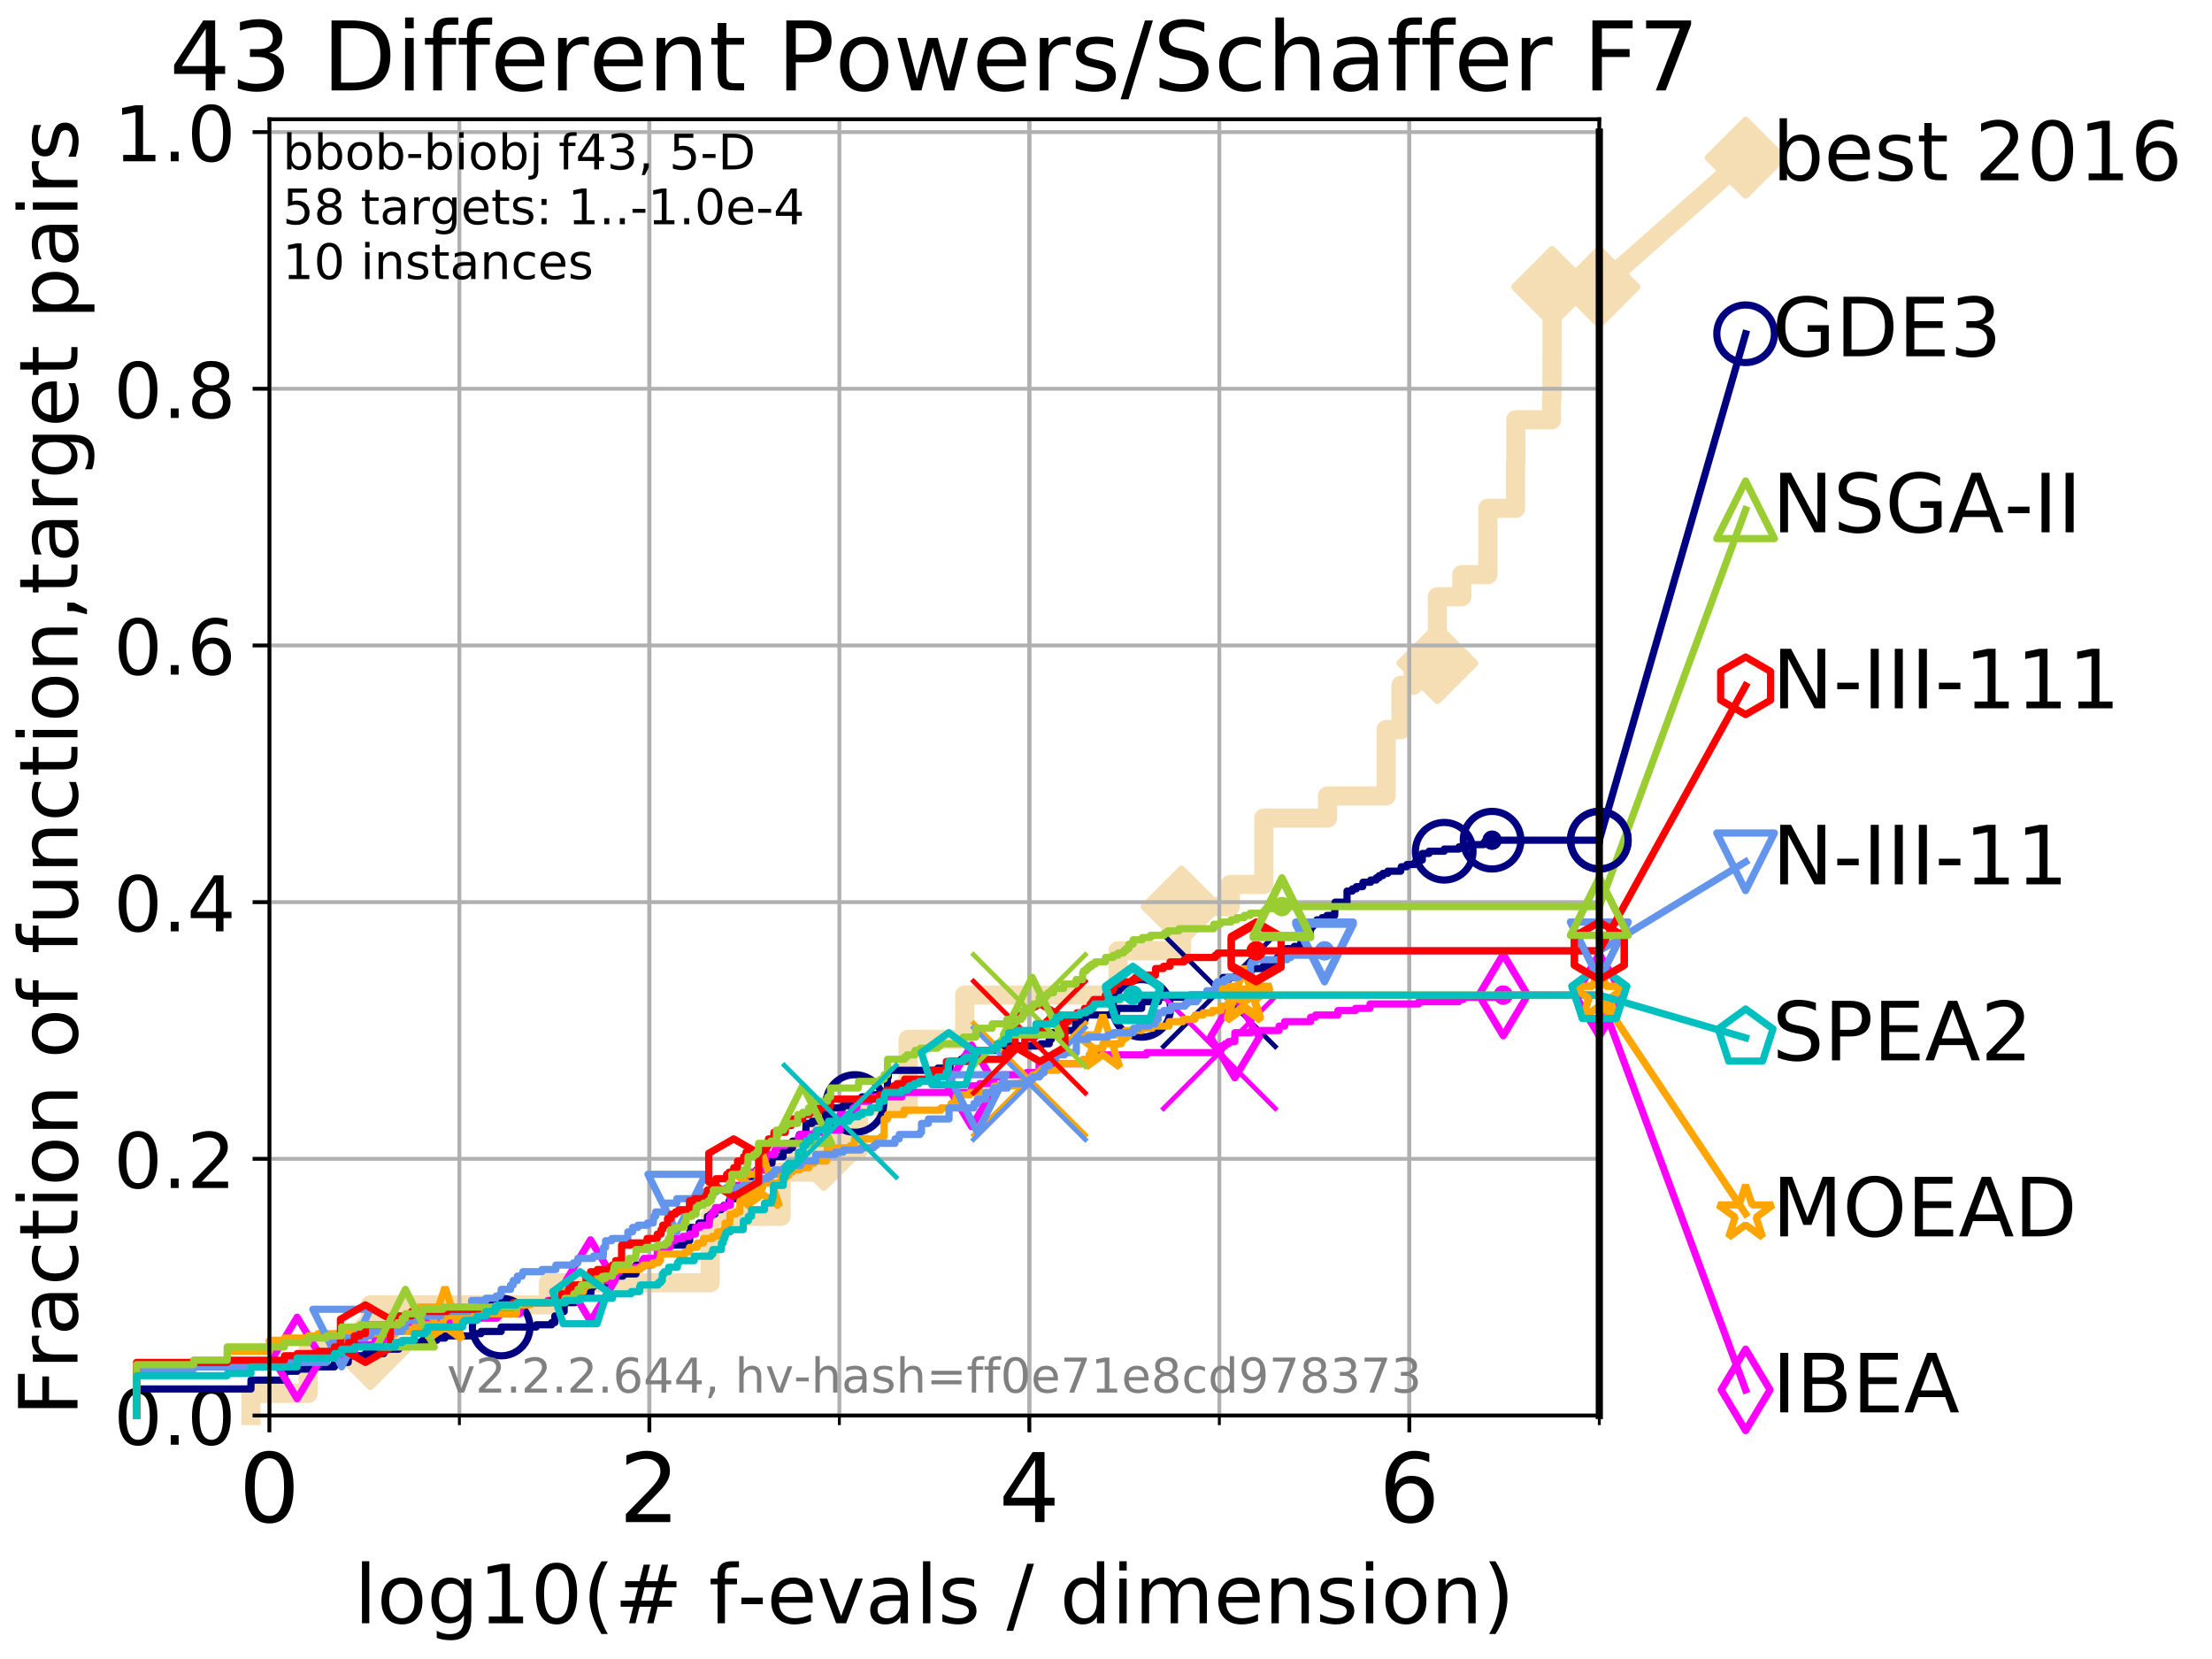 <?xml version="1.0" encoding="utf-8" standalone="no"?>
<!DOCTYPE svg PUBLIC "-//W3C//DTD SVG 1.1//EN"
  "http://www.w3.org/Graphics/SVG/1.1/DTD/svg11.dtd">
<!-- Created with matplotlib (http://matplotlib.org/) -->
<svg height="345.6pt" version="1.1" viewBox="0 0 460.8 345.6" width="460.8pt" xmlns="http://www.w3.org/2000/svg" xmlns:xlink="http://www.w3.org/1999/xlink">
 <defs>
  <style type="text/css">
*{stroke-linecap:butt;stroke-linejoin:round;}
  </style>
 </defs>
 <g id="figure_1">
  <g id="patch_1">
   <path d="M 0 345.6 
L 460.8 345.6 
L 460.8 0 
L 0 0 
z
" style="fill:#ffffff;"/>
  </g>
  <g id="axes_1">
   <g id="patch_2">
    <path d="M 56.12 294.88 
L 333.168 294.88 
L 333.168 24.84 
L 56.12 24.84 
z
" style="fill:#ffffff;"/>
   </g>
   <g id="line2d_1">
    <path d="M 52.284 294.88 
L 52.284 290.27 
L 64.199 290.27 
L 64.199 281.051 
L 77.155 281.051 
L 77.155 271.831 
L 114.235 271.831 
L 114.235 267.221 
L 147.947 267.221 
L 147.947 253.392 
L 162.719 253.392 
L 162.719 244.173 
L 171.627 244.173 
L 171.627 239.563 
L 178.836 239.563 
L 178.836 230.343 
L 189.188 230.343 
L 189.188 216.514 
L 200.972 216.514 
L 200.972 207.294 
L 232.906 207.294 
L 232.906 198.075 
L 246.132 198.075 
L 246.132 188.855 
L 256.298 188.855 
L 256.298 184.246 
L 263.269 184.246 
L 263.269 170.416 
L 276.553 170.416 
L 276.553 165.807 
L 288.762 165.807 
L 288.762 151.977 
L 291.847 151.977 
L 291.847 142.758 
L 294.388 142.758 
L 294.388 138.148 
L 299.426 138.148 
L 299.426 124.319 
L 304.515 124.319 
L 304.515 119.709 
L 309.956 119.709 
L 309.956 105.88 
L 315.718 105.88 
L 315.718 96.66 
L 315.764 96.66 
L 315.764 87.441 
L 323.22 87.441 
L 323.22 82.831 
L 323.3 82.831 
L 323.3 73.611 
L 323.324 73.611 
L 323.324 59.782 
L 333.168 59.782 
" style="fill:none;stroke:#f5deb3;stroke-linecap:square;stroke-width:4;"/>
   </g>
   <g id="line2d_2">
    <defs>
     <path d="M -0 7.778 
L 7.778 0 
L 0 -7.778 
L -7.778 -0 
z
" id="m833a5713fa" style="stroke:#f5deb3;stroke-linejoin:miter;stroke-width:1.5;"/>
    </defs>
    <g>
     <use style="fill:#f5deb3;stroke:#f5deb3;stroke-linejoin:miter;stroke-width:1.5;" x="77.155" xlink:href="#m833a5713fa" y="281.051"/>
     <use style="fill:#f5deb3;stroke:#f5deb3;stroke-linejoin:miter;stroke-width:1.5;" x="171.627" xlink:href="#m833a5713fa" y="239.563"/>
     <use style="fill:#f5deb3;stroke:#f5deb3;stroke-linejoin:miter;stroke-width:1.5;" x="246.132" xlink:href="#m833a5713fa" y="188.855"/>
     <use style="fill:#f5deb3;stroke:#f5deb3;stroke-linejoin:miter;stroke-width:1.5;" x="299.426" xlink:href="#m833a5713fa" y="138.148"/>
     <use style="fill:#f5deb3;stroke:#f5deb3;stroke-linejoin:miter;stroke-width:1.5;" x="323.324" xlink:href="#m833a5713fa" y="59.782"/>
     <use style="fill:#f5deb3;stroke:#f5deb3;stroke-linejoin:miter;stroke-width:1.5;" x="333.168" xlink:href="#m833a5713fa" y="59.782"/>
    </g>
   </g>
   <g id="line2d_3">
    <path style="fill:none;stroke:#f5deb3;stroke-linecap:square;stroke-width:4;"/>
    <g/>
   </g>
   <g id="line2d_4">
    <path d="M 333.168 59.782 
L 363.643 32.861 
" style="fill:none;stroke:#f5deb3;stroke-linecap:square;stroke-width:4;"/>
    <g>
     <use style="fill:#f5deb3;stroke:#f5deb3;stroke-linejoin:miter;stroke-width:1.5;" x="333.168" xlink:href="#m833a5713fa" y="59.782"/>
     <use style="fill:#f5deb3;stroke:#f5deb3;stroke-linejoin:miter;stroke-width:1.5;" x="363.643" xlink:href="#m833a5713fa" y="32.861"/>
    </g>
   </g>
   <g id="matplotlib.axis_1">
    <g id="xtick_1">
     <g id="line2d_5">
      <path clip-path="url(#p9bed1323dd)" d="M 56.12 294.88 
L 56.12 24.84 
" style="fill:none;stroke:#b0b0b0;stroke-linecap:square;stroke-width:0.8;"/>
     </g>
     <g id="line2d_6">
      <defs>
       <path d="M 0 0 
L 0 3.5 
" id="m1a40ad31b7" style="stroke:#000000;stroke-width:0.8;"/>
      </defs>
      <g>
       <use style="stroke:#000000;stroke-width:0.8;" x="56.12" xlink:href="#m1a40ad31b7" y="294.88"/>
      </g>
     </g>
     <g id="text_1">
      <!-- 0 -->
      <defs>
       <path d="M 31.781 66.406 
Q 24.172 66.406 20.328 58.906 
Q 16.5 51.422 16.5 36.375 
Q 16.5 21.391 20.328 13.891 
Q 24.172 6.391 31.781 6.391 
Q 39.453 6.391 43.281 13.891 
Q 47.125 21.391 47.125 36.375 
Q 47.125 51.422 43.281 58.906 
Q 39.453 66.406 31.781 66.406 
z
M 31.781 74.219 
Q 44.047 74.219 50.516 64.516 
Q 56.984 54.828 56.984 36.375 
Q 56.984 17.969 50.516 8.266 
Q 44.047 -1.422 31.781 -1.422 
Q 19.531 -1.422 13.062 8.266 
Q 6.594 17.969 6.594 36.375 
Q 6.594 54.828 13.062 64.516 
Q 19.531 74.219 31.781 74.219 
z
" id="DejaVuSans-30"/>
      </defs>
      <g transform="translate(49.758 317.077)scale(0.2 -0.2)">
       <use xlink:href="#DejaVuSans-30"/>
      </g>
     </g>
    </g>
    <g id="xtick_2">
     <g id="line2d_7">
      <path clip-path="url(#p9bed1323dd)" d="M 135.277 294.88 
L 135.277 24.84 
" style="fill:none;stroke:#b0b0b0;stroke-linecap:square;stroke-width:0.8;"/>
     </g>
     <g id="line2d_8">
      <g>
       <use style="stroke:#000000;stroke-width:0.8;" x="135.277" xlink:href="#m1a40ad31b7" y="294.88"/>
      </g>
     </g>
     <g id="text_2">
      <!-- 2 -->
      <defs>
       <path d="M 19.188 8.297 
L 53.609 8.297 
L 53.609 0 
L 7.328 0 
L 7.328 8.297 
Q 12.938 14.109 22.625 23.891 
Q 32.328 33.688 34.812 36.531 
Q 39.547 41.844 41.422 45.531 
Q 43.312 49.219 43.312 52.781 
Q 43.312 58.594 39.234 62.25 
Q 35.156 65.922 28.609 65.922 
Q 23.969 65.922 18.812 64.312 
Q 13.672 62.703 7.812 59.422 
L 7.812 69.391 
Q 13.766 71.781 18.938 73 
Q 24.125 74.219 28.422 74.219 
Q 39.75 74.219 46.484 68.547 
Q 53.219 62.891 53.219 53.422 
Q 53.219 48.922 51.531 44.891 
Q 49.859 40.875 45.406 35.406 
Q 44.188 33.984 37.641 27.219 
Q 31.109 20.453 19.188 8.297 
z
" id="DejaVuSans-32"/>
      </defs>
      <g transform="translate(128.914 317.077)scale(0.2 -0.2)">
       <use xlink:href="#DejaVuSans-32"/>
      </g>
     </g>
    </g>
    <g id="xtick_3">
     <g id="line2d_9">
      <path clip-path="url(#p9bed1323dd)" d="M 214.433 294.88 
L 214.433 24.84 
" style="fill:none;stroke:#b0b0b0;stroke-linecap:square;stroke-width:0.8;"/>
     </g>
     <g id="line2d_10">
      <g>
       <use style="stroke:#000000;stroke-width:0.8;" x="214.433" xlink:href="#m1a40ad31b7" y="294.88"/>
      </g>
     </g>
     <g id="text_3">
      <!-- 4 -->
      <defs>
       <path d="M 37.797 64.312 
L 12.891 25.391 
L 37.797 25.391 
z
M 35.203 72.906 
L 47.609 72.906 
L 47.609 25.391 
L 58.016 25.391 
L 58.016 17.188 
L 47.609 17.188 
L 47.609 0 
L 37.797 0 
L 37.797 17.188 
L 4.891 17.188 
L 4.891 26.703 
z
" id="DejaVuSans-34"/>
      </defs>
      <g transform="translate(208.071 317.077)scale(0.2 -0.2)">
       <use xlink:href="#DejaVuSans-34"/>
      </g>
     </g>
    </g>
    <g id="xtick_4">
     <g id="line2d_11">
      <path clip-path="url(#p9bed1323dd)" d="M 293.59 294.88 
L 293.59 24.84 
" style="fill:none;stroke:#b0b0b0;stroke-linecap:square;stroke-width:0.8;"/>
     </g>
     <g id="line2d_12">
      <g>
       <use style="stroke:#000000;stroke-width:0.8;" x="293.59" xlink:href="#m1a40ad31b7" y="294.88"/>
      </g>
     </g>
     <g id="text_4">
      <!-- 6 -->
      <defs>
       <path d="M 33.016 40.375 
Q 26.375 40.375 22.484 35.828 
Q 18.609 31.297 18.609 23.391 
Q 18.609 15.531 22.484 10.953 
Q 26.375 6.391 33.016 6.391 
Q 39.656 6.391 43.531 10.953 
Q 47.406 15.531 47.406 23.391 
Q 47.406 31.297 43.531 35.828 
Q 39.656 40.375 33.016 40.375 
z
M 52.594 71.297 
L 52.594 62.312 
Q 48.875 64.062 45.094 64.984 
Q 41.312 65.922 37.594 65.922 
Q 27.828 65.922 22.672 59.328 
Q 17.531 52.734 16.797 39.406 
Q 19.672 43.656 24.016 45.922 
Q 28.375 48.188 33.594 48.188 
Q 44.578 48.188 50.953 41.516 
Q 57.328 34.859 57.328 23.391 
Q 57.328 12.156 50.688 5.359 
Q 44.047 -1.422 33.016 -1.422 
Q 20.359 -1.422 13.672 8.266 
Q 6.984 17.969 6.984 36.375 
Q 6.984 53.656 15.188 63.938 
Q 23.391 74.219 37.203 74.219 
Q 40.922 74.219 44.703 73.484 
Q 48.484 72.75 52.594 71.297 
z
" id="DejaVuSans-36"/>
      </defs>
      <g transform="translate(287.227 317.077)scale(0.2 -0.2)">
       <use xlink:href="#DejaVuSans-36"/>
      </g>
     </g>
    </g>
    <g id="xtick_5">
     <g id="line2d_13">
      <path clip-path="url(#p9bed1323dd)" d="M 56.12 294.88 
L 56.12 24.84 
" style="fill:none;stroke:#b0b0b0;stroke-linecap:square;stroke-width:0.8;"/>
     </g>
     <g id="line2d_14">
      <defs>
       <path d="M 0 0 
L 0 2 
" id="m9fb25b106b" style="stroke:#000000;stroke-width:0.6;"/>
      </defs>
      <g>
       <use style="stroke:#000000;stroke-width:0.6;" x="56.12" xlink:href="#m9fb25b106b" y="294.88"/>
      </g>
     </g>
    </g>
    <g id="xtick_6">
     <g id="line2d_15">
      <path clip-path="url(#p9bed1323dd)" d="M 95.698 294.88 
L 95.698 24.84 
" style="fill:none;stroke:#b0b0b0;stroke-linecap:square;stroke-width:0.8;"/>
     </g>
     <g id="line2d_16">
      <g>
       <use style="stroke:#000000;stroke-width:0.6;" x="95.698" xlink:href="#m9fb25b106b" y="294.88"/>
      </g>
     </g>
    </g>
    <g id="xtick_7">
     <g id="line2d_17">
      <path clip-path="url(#p9bed1323dd)" d="M 135.277 294.88 
L 135.277 24.84 
" style="fill:none;stroke:#b0b0b0;stroke-linecap:square;stroke-width:0.8;"/>
     </g>
     <g id="line2d_18">
      <g>
       <use style="stroke:#000000;stroke-width:0.6;" x="135.277" xlink:href="#m9fb25b106b" y="294.88"/>
      </g>
     </g>
    </g>
    <g id="xtick_8">
     <g id="line2d_19">
      <path clip-path="url(#p9bed1323dd)" d="M 174.855 294.88 
L 174.855 24.84 
" style="fill:none;stroke:#b0b0b0;stroke-linecap:square;stroke-width:0.8;"/>
     </g>
     <g id="line2d_20">
      <g>
       <use style="stroke:#000000;stroke-width:0.6;" x="174.855" xlink:href="#m9fb25b106b" y="294.88"/>
      </g>
     </g>
    </g>
    <g id="xtick_9">
     <g id="line2d_21">
      <path clip-path="url(#p9bed1323dd)" d="M 214.433 294.88 
L 214.433 24.84 
" style="fill:none;stroke:#b0b0b0;stroke-linecap:square;stroke-width:0.8;"/>
     </g>
     <g id="line2d_22">
      <g>
       <use style="stroke:#000000;stroke-width:0.6;" x="214.433" xlink:href="#m9fb25b106b" y="294.88"/>
      </g>
     </g>
    </g>
    <g id="xtick_10">
     <g id="line2d_23">
      <path clip-path="url(#p9bed1323dd)" d="M 254.011 294.88 
L 254.011 24.84 
" style="fill:none;stroke:#b0b0b0;stroke-linecap:square;stroke-width:0.8;"/>
     </g>
     <g id="line2d_24">
      <g>
       <use style="stroke:#000000;stroke-width:0.6;" x="254.011" xlink:href="#m9fb25b106b" y="294.88"/>
      </g>
     </g>
    </g>
    <g id="xtick_11">
     <g id="line2d_25">
      <path clip-path="url(#p9bed1323dd)" d="M 293.59 294.88 
L 293.59 24.84 
" style="fill:none;stroke:#b0b0b0;stroke-linecap:square;stroke-width:0.8;"/>
     </g>
     <g id="line2d_26">
      <g>
       <use style="stroke:#000000;stroke-width:0.6;" x="293.59" xlink:href="#m9fb25b106b" y="294.88"/>
      </g>
     </g>
    </g>
    <g id="xtick_12">
     <g id="line2d_27">
      <path clip-path="url(#p9bed1323dd)" d="M 333.168 294.88 
L 333.168 24.84 
" style="fill:none;stroke:#b0b0b0;stroke-linecap:square;stroke-width:0.8;"/>
     </g>
     <g id="line2d_28">
      <g>
       <use style="stroke:#000000;stroke-width:0.6;" x="333.168" xlink:href="#m9fb25b106b" y="294.88"/>
      </g>
     </g>
    </g>
    <g id="text_5">
     <!-- log10(# f-evals / dimension) -->
     <defs>
      <path d="M 9.422 75.984 
L 18.406 75.984 
L 18.406 0 
L 9.422 0 
z
" id="DejaVuSans-6c"/>
      <path d="M 30.609 48.391 
Q 23.391 48.391 19.188 42.75 
Q 14.984 37.109 14.984 27.297 
Q 14.984 17.484 19.156 11.844 
Q 23.344 6.203 30.609 6.203 
Q 37.797 6.203 41.984 11.859 
Q 46.188 17.531 46.188 27.297 
Q 46.188 37.016 41.984 42.703 
Q 37.797 48.391 30.609 48.391 
z
M 30.609 56 
Q 42.328 56 49.016 48.375 
Q 55.719 40.766 55.719 27.297 
Q 55.719 13.875 49.016 6.219 
Q 42.328 -1.422 30.609 -1.422 
Q 18.844 -1.422 12.172 6.219 
Q 5.516 13.875 5.516 27.297 
Q 5.516 40.766 12.172 48.375 
Q 18.844 56 30.609 56 
z
" id="DejaVuSans-6f"/>
      <path d="M 45.406 27.984 
Q 45.406 37.75 41.375 43.109 
Q 37.359 48.484 30.078 48.484 
Q 22.859 48.484 18.828 43.109 
Q 14.797 37.75 14.797 27.984 
Q 14.797 18.266 18.828 12.891 
Q 22.859 7.516 30.078 7.516 
Q 37.359 7.516 41.375 12.891 
Q 45.406 18.266 45.406 27.984 
z
M 54.391 6.781 
Q 54.391 -7.172 48.188 -13.984 
Q 42 -20.797 29.203 -20.797 
Q 24.469 -20.797 20.266 -20.094 
Q 16.062 -19.391 12.109 -17.922 
L 12.109 -9.188 
Q 16.062 -11.328 19.922 -12.344 
Q 23.781 -13.375 27.781 -13.375 
Q 36.625 -13.375 41.016 -8.766 
Q 45.406 -4.156 45.406 5.172 
L 45.406 9.625 
Q 42.625 4.781 38.281 2.391 
Q 33.938 0 27.875 0 
Q 17.828 0 11.672 7.656 
Q 5.516 15.328 5.516 27.984 
Q 5.516 40.672 11.672 48.328 
Q 17.828 56 27.875 56 
Q 33.938 56 38.281 53.609 
Q 42.625 51.219 45.406 46.391 
L 45.406 54.688 
L 54.391 54.688 
z
" id="DejaVuSans-67"/>
      <path d="M 12.406 8.297 
L 28.516 8.297 
L 28.516 63.922 
L 10.984 60.406 
L 10.984 69.391 
L 28.422 72.906 
L 38.281 72.906 
L 38.281 8.297 
L 54.391 8.297 
L 54.391 0 
L 12.406 0 
z
" id="DejaVuSans-31"/>
      <path d="M 31 75.875 
Q 24.469 64.656 21.281 53.656 
Q 18.109 42.672 18.109 31.391 
Q 18.109 20.125 21.312 9.062 
Q 24.516 -2 31 -13.188 
L 23.188 -13.188 
Q 15.875 -1.703 12.234 9.375 
Q 8.594 20.453 8.594 31.391 
Q 8.594 42.281 12.203 53.312 
Q 15.828 64.359 23.188 75.875 
z
" id="DejaVuSans-28"/>
      <path d="M 51.125 44 
L 36.922 44 
L 32.812 27.688 
L 47.125 27.688 
z
M 43.797 71.781 
L 38.719 51.516 
L 52.984 51.516 
L 58.109 71.781 
L 65.922 71.781 
L 60.891 51.516 
L 76.125 51.516 
L 76.125 44 
L 58.984 44 
L 54.984 27.688 
L 70.516 27.688 
L 70.516 20.219 
L 53.078 20.219 
L 48 0 
L 40.188 0 
L 45.219 20.219 
L 30.906 20.219 
L 25.875 0 
L 18.016 0 
L 23.094 20.219 
L 7.719 20.219 
L 7.719 27.688 
L 24.906 27.688 
L 29 44 
L 13.281 44 
L 13.281 51.516 
L 30.906 51.516 
L 35.891 71.781 
z
" id="DejaVuSans-23"/>
      <path id="DejaVuSans-20"/>
      <path d="M 37.109 75.984 
L 37.109 68.5 
L 28.516 68.5 
Q 23.688 68.5 21.797 66.547 
Q 19.922 64.594 19.922 59.516 
L 19.922 54.688 
L 34.719 54.688 
L 34.719 47.703 
L 19.922 47.703 
L 19.922 0 
L 10.891 0 
L 10.891 47.703 
L 2.297 47.703 
L 2.297 54.688 
L 10.891 54.688 
L 10.891 58.5 
Q 10.891 67.625 15.141 71.797 
Q 19.391 75.984 28.609 75.984 
z
" id="DejaVuSans-66"/>
      <path d="M 4.891 31.391 
L 31.203 31.391 
L 31.203 23.391 
L 4.891 23.391 
z
" id="DejaVuSans-2d"/>
      <path d="M 56.203 29.594 
L 56.203 25.203 
L 14.891 25.203 
Q 15.484 15.922 20.484 11.062 
Q 25.484 6.203 34.422 6.203 
Q 39.594 6.203 44.453 7.469 
Q 49.312 8.734 54.109 11.281 
L 54.109 2.781 
Q 49.266 0.734 44.188 -0.344 
Q 39.109 -1.422 33.891 -1.422 
Q 20.797 -1.422 13.156 6.188 
Q 5.516 13.812 5.516 26.812 
Q 5.516 40.234 12.766 48.109 
Q 20.016 56 32.328 56 
Q 43.359 56 49.781 48.891 
Q 56.203 41.797 56.203 29.594 
z
M 47.219 32.234 
Q 47.125 39.594 43.094 43.984 
Q 39.062 48.391 32.422 48.391 
Q 24.906 48.391 20.391 44.141 
Q 15.875 39.891 15.188 32.172 
z
" id="DejaVuSans-65"/>
      <path d="M 2.984 54.688 
L 12.5 54.688 
L 29.594 8.797 
L 46.688 54.688 
L 56.203 54.688 
L 35.688 0 
L 23.484 0 
z
" id="DejaVuSans-76"/>
      <path d="M 34.281 27.484 
Q 23.391 27.484 19.188 25 
Q 14.984 22.516 14.984 16.5 
Q 14.984 11.719 18.141 8.906 
Q 21.297 6.109 26.703 6.109 
Q 34.188 6.109 38.703 11.406 
Q 43.219 16.703 43.219 25.484 
L 43.219 27.484 
z
M 52.203 31.203 
L 52.203 0 
L 43.219 0 
L 43.219 8.297 
Q 40.141 3.328 35.547 0.953 
Q 30.953 -1.422 24.312 -1.422 
Q 15.922 -1.422 10.953 3.297 
Q 6 8.016 6 15.922 
Q 6 25.141 12.172 29.828 
Q 18.359 34.516 30.609 34.516 
L 43.219 34.516 
L 43.219 35.406 
Q 43.219 41.609 39.141 45 
Q 35.062 48.391 27.688 48.391 
Q 23 48.391 18.547 47.266 
Q 14.109 46.141 10.016 43.891 
L 10.016 52.203 
Q 14.938 54.109 19.578 55.047 
Q 24.219 56 28.609 56 
Q 40.484 56 46.344 49.844 
Q 52.203 43.703 52.203 31.203 
z
" id="DejaVuSans-61"/>
      <path d="M 44.281 53.078 
L 44.281 44.578 
Q 40.484 46.531 36.375 47.5 
Q 32.281 48.484 27.875 48.484 
Q 21.188 48.484 17.844 46.438 
Q 14.5 44.391 14.5 40.281 
Q 14.5 37.156 16.891 35.375 
Q 19.281 33.594 26.516 31.984 
L 29.594 31.297 
Q 39.156 29.25 43.188 25.516 
Q 47.219 21.781 47.219 15.094 
Q 47.219 7.469 41.188 3.016 
Q 35.156 -1.422 24.609 -1.422 
Q 20.219 -1.422 15.453 -0.562 
Q 10.688 0.297 5.422 2 
L 5.422 11.281 
Q 10.406 8.688 15.234 7.391 
Q 20.062 6.109 24.812 6.109 
Q 31.156 6.109 34.562 8.281 
Q 37.984 10.453 37.984 14.406 
Q 37.984 18.062 35.516 20.016 
Q 33.062 21.969 24.703 23.781 
L 21.578 24.516 
Q 13.234 26.266 9.516 29.906 
Q 5.812 33.547 5.812 39.891 
Q 5.812 47.609 11.281 51.797 
Q 16.75 56 26.812 56 
Q 31.781 56 36.172 55.266 
Q 40.578 54.547 44.281 53.078 
z
" id="DejaVuSans-73"/>
      <path d="M 25.391 72.906 
L 33.688 72.906 
L 8.297 -9.281 
L 0 -9.281 
z
" id="DejaVuSans-2f"/>
      <path d="M 45.406 46.391 
L 45.406 75.984 
L 54.391 75.984 
L 54.391 0 
L 45.406 0 
L 45.406 8.203 
Q 42.578 3.328 38.25 0.953 
Q 33.938 -1.422 27.875 -1.422 
Q 17.969 -1.422 11.734 6.484 
Q 5.516 14.406 5.516 27.297 
Q 5.516 40.188 11.734 48.094 
Q 17.969 56 27.875 56 
Q 33.938 56 38.25 53.625 
Q 42.578 51.266 45.406 46.391 
z
M 14.797 27.297 
Q 14.797 17.391 18.875 11.75 
Q 22.953 6.109 30.078 6.109 
Q 37.203 6.109 41.297 11.75 
Q 45.406 17.391 45.406 27.297 
Q 45.406 37.203 41.297 42.844 
Q 37.203 48.484 30.078 48.484 
Q 22.953 48.484 18.875 42.844 
Q 14.797 37.203 14.797 27.297 
z
" id="DejaVuSans-64"/>
      <path d="M 9.422 54.688 
L 18.406 54.688 
L 18.406 0 
L 9.422 0 
z
M 9.422 75.984 
L 18.406 75.984 
L 18.406 64.594 
L 9.422 64.594 
z
" id="DejaVuSans-69"/>
      <path d="M 52 44.188 
Q 55.375 50.25 60.062 53.125 
Q 64.75 56 71.094 56 
Q 79.641 56 84.281 50.016 
Q 88.922 44.047 88.922 33.016 
L 88.922 0 
L 79.891 0 
L 79.891 32.719 
Q 79.891 40.578 77.094 44.375 
Q 74.312 48.188 68.609 48.188 
Q 61.625 48.188 57.562 43.547 
Q 53.516 38.922 53.516 30.906 
L 53.516 0 
L 44.484 0 
L 44.484 32.719 
Q 44.484 40.625 41.703 44.406 
Q 38.922 48.188 33.109 48.188 
Q 26.219 48.188 22.156 43.531 
Q 18.109 38.875 18.109 30.906 
L 18.109 0 
L 9.078 0 
L 9.078 54.688 
L 18.109 54.688 
L 18.109 46.188 
Q 21.188 51.219 25.484 53.609 
Q 29.781 56 35.688 56 
Q 41.656 56 45.828 52.969 
Q 50 49.953 52 44.188 
z
" id="DejaVuSans-6d"/>
      <path d="M 54.891 33.016 
L 54.891 0 
L 45.906 0 
L 45.906 32.719 
Q 45.906 40.484 42.875 44.328 
Q 39.844 48.188 33.797 48.188 
Q 26.516 48.188 22.312 43.547 
Q 18.109 38.922 18.109 30.906 
L 18.109 0 
L 9.078 0 
L 9.078 54.688 
L 18.109 54.688 
L 18.109 46.188 
Q 21.344 51.125 25.703 53.562 
Q 30.078 56 35.797 56 
Q 45.219 56 50.047 50.172 
Q 54.891 44.344 54.891 33.016 
z
" id="DejaVuSans-6e"/>
      <path d="M 8.016 75.875 
L 15.828 75.875 
Q 23.141 64.359 26.781 53.312 
Q 30.422 42.281 30.422 31.391 
Q 30.422 20.453 26.781 9.375 
Q 23.141 -1.703 15.828 -13.188 
L 8.016 -13.188 
Q 14.5 -2 17.703 9.062 
Q 20.906 20.125 20.906 31.391 
Q 20.906 42.672 17.703 53.656 
Q 14.5 64.656 8.016 75.875 
z
" id="DejaVuSans-29"/>
     </defs>
     <g transform="translate(73.803 338.154)scale(0.17 -0.17)">
      <use xlink:href="#DejaVuSans-6c"/>
      <use x="27.783" xlink:href="#DejaVuSans-6f"/>
      <use x="88.965" xlink:href="#DejaVuSans-67"/>
      <use x="152.441" xlink:href="#DejaVuSans-31"/>
      <use x="216.064" xlink:href="#DejaVuSans-30"/>
      <use x="279.688" xlink:href="#DejaVuSans-28"/>
      <use x="318.701" xlink:href="#DejaVuSans-23"/>
      <use x="402.49" xlink:href="#DejaVuSans-20"/>
      <use x="434.277" xlink:href="#DejaVuSans-66"/>
      <use x="469.404" xlink:href="#DejaVuSans-2d"/>
      <use x="505.488" xlink:href="#DejaVuSans-65"/>
      <use x="567.012" xlink:href="#DejaVuSans-76"/>
      <use x="626.191" xlink:href="#DejaVuSans-61"/>
      <use x="687.471" xlink:href="#DejaVuSans-6c"/>
      <use x="715.254" xlink:href="#DejaVuSans-73"/>
      <use x="767.354" xlink:href="#DejaVuSans-20"/>
      <use x="799.141" xlink:href="#DejaVuSans-2f"/>
      <use x="832.832" xlink:href="#DejaVuSans-20"/>
      <use x="864.619" xlink:href="#DejaVuSans-64"/>
      <use x="928.096" xlink:href="#DejaVuSans-69"/>
      <use x="955.879" xlink:href="#DejaVuSans-6d"/>
      <use x="1053.291" xlink:href="#DejaVuSans-65"/>
      <use x="1114.814" xlink:href="#DejaVuSans-6e"/>
      <use x="1178.193" xlink:href="#DejaVuSans-73"/>
      <use x="1230.293" xlink:href="#DejaVuSans-69"/>
      <use x="1258.076" xlink:href="#DejaVuSans-6f"/>
      <use x="1319.258" xlink:href="#DejaVuSans-6e"/>
      <use x="1382.637" xlink:href="#DejaVuSans-29"/>
     </g>
    </g>
   </g>
   <g id="matplotlib.axis_2">
    <g id="ytick_1">
     <g id="line2d_29">
      <path clip-path="url(#p9bed1323dd)" d="M 56.12 294.88 
L 333.168 294.88 
" style="fill:none;stroke:#b0b0b0;stroke-linecap:square;stroke-width:0.8;"/>
     </g>
     <g id="line2d_30">
      <defs>
       <path d="M 0 0 
L -3.5 0 
" id="m400c609054" style="stroke:#000000;stroke-width:0.8;"/>
      </defs>
      <g>
       <use style="stroke:#000000;stroke-width:0.8;" x="56.12" xlink:href="#m400c609054" y="294.88"/>
      </g>
     </g>
     <g id="text_6">
      <!-- 0.0 -->
      <defs>
       <path d="M 10.688 12.406 
L 21 12.406 
L 21 0 
L 10.688 0 
z
" id="DejaVuSans-2e"/>
      </defs>
      <g transform="translate(23.675 300.959)scale(0.16 -0.16)">
       <use xlink:href="#DejaVuSans-30"/>
       <use x="63.623" xlink:href="#DejaVuSans-2e"/>
       <use x="95.41" xlink:href="#DejaVuSans-30"/>
      </g>
     </g>
    </g>
    <g id="ytick_2">
     <g id="line2d_31">
      <path clip-path="url(#p9bed1323dd)" d="M 56.12 241.407 
L 333.168 241.407 
" style="fill:none;stroke:#b0b0b0;stroke-linecap:square;stroke-width:0.8;"/>
     </g>
     <g id="line2d_32">
      <g>
       <use style="stroke:#000000;stroke-width:0.8;" x="56.12" xlink:href="#m400c609054" y="241.407"/>
      </g>
     </g>
     <g id="text_7">
      <!-- 0.2 -->
      <g transform="translate(23.675 247.485)scale(0.16 -0.16)">
       <use xlink:href="#DejaVuSans-30"/>
       <use x="63.623" xlink:href="#DejaVuSans-2e"/>
       <use x="95.41" xlink:href="#DejaVuSans-32"/>
      </g>
     </g>
    </g>
    <g id="ytick_3">
     <g id="line2d_33">
      <path clip-path="url(#p9bed1323dd)" d="M 56.12 187.933 
L 333.168 187.933 
" style="fill:none;stroke:#b0b0b0;stroke-linecap:square;stroke-width:0.8;"/>
     </g>
     <g id="line2d_34">
      <g>
       <use style="stroke:#000000;stroke-width:0.8;" x="56.12" xlink:href="#m400c609054" y="187.933"/>
      </g>
     </g>
     <g id="text_8">
      <!-- 0.4 -->
      <g transform="translate(23.675 194.012)scale(0.16 -0.16)">
       <use xlink:href="#DejaVuSans-30"/>
       <use x="63.623" xlink:href="#DejaVuSans-2e"/>
       <use x="95.41" xlink:href="#DejaVuSans-34"/>
      </g>
     </g>
    </g>
    <g id="ytick_4">
     <g id="line2d_35">
      <path clip-path="url(#p9bed1323dd)" d="M 56.12 134.46 
L 333.168 134.46 
" style="fill:none;stroke:#b0b0b0;stroke-linecap:square;stroke-width:0.8;"/>
     </g>
     <g id="line2d_36">
      <g>
       <use style="stroke:#000000;stroke-width:0.8;" x="56.12" xlink:href="#m400c609054" y="134.46"/>
      </g>
     </g>
     <g id="text_9">
      <!-- 0.6 -->
      <g transform="translate(23.675 140.539)scale(0.16 -0.16)">
       <use xlink:href="#DejaVuSans-30"/>
       <use x="63.623" xlink:href="#DejaVuSans-2e"/>
       <use x="95.41" xlink:href="#DejaVuSans-36"/>
      </g>
     </g>
    </g>
    <g id="ytick_5">
     <g id="line2d_37">
      <path clip-path="url(#p9bed1323dd)" d="M 56.12 80.987 
L 333.168 80.987 
" style="fill:none;stroke:#b0b0b0;stroke-linecap:square;stroke-width:0.8;"/>
     </g>
     <g id="line2d_38">
      <g>
       <use style="stroke:#000000;stroke-width:0.8;" x="56.12" xlink:href="#m400c609054" y="80.987"/>
      </g>
     </g>
     <g id="text_10">
      <!-- 0.8 -->
      <defs>
       <path d="M 31.781 34.625 
Q 24.75 34.625 20.719 30.859 
Q 16.703 27.094 16.703 20.516 
Q 16.703 13.922 20.719 10.156 
Q 24.75 6.391 31.781 6.391 
Q 38.812 6.391 42.859 10.172 
Q 46.922 13.969 46.922 20.516 
Q 46.922 27.094 42.891 30.859 
Q 38.875 34.625 31.781 34.625 
z
M 21.922 38.812 
Q 15.578 40.375 12.031 44.719 
Q 8.5 49.078 8.5 55.328 
Q 8.5 64.062 14.719 69.141 
Q 20.953 74.219 31.781 74.219 
Q 42.672 74.219 48.875 69.141 
Q 55.078 64.062 55.078 55.328 
Q 55.078 49.078 51.531 44.719 
Q 48 40.375 41.703 38.812 
Q 48.828 37.156 52.797 32.312 
Q 56.781 27.484 56.781 20.516 
Q 56.781 9.906 50.312 4.234 
Q 43.844 -1.422 31.781 -1.422 
Q 19.734 -1.422 13.25 4.234 
Q 6.781 9.906 6.781 20.516 
Q 6.781 27.484 10.781 32.312 
Q 14.797 37.156 21.922 38.812 
z
M 18.312 54.391 
Q 18.312 48.734 21.844 45.562 
Q 25.391 42.391 31.781 42.391 
Q 38.141 42.391 41.719 45.562 
Q 45.312 48.734 45.312 54.391 
Q 45.312 60.062 41.719 63.234 
Q 38.141 66.406 31.781 66.406 
Q 25.391 66.406 21.844 63.234 
Q 18.312 60.062 18.312 54.391 
z
" id="DejaVuSans-38"/>
      </defs>
      <g transform="translate(23.675 87.066)scale(0.16 -0.16)">
       <use xlink:href="#DejaVuSans-30"/>
       <use x="63.623" xlink:href="#DejaVuSans-2e"/>
       <use x="95.41" xlink:href="#DejaVuSans-38"/>
      </g>
     </g>
    </g>
    <g id="ytick_6">
     <g id="line2d_39">
      <path clip-path="url(#p9bed1323dd)" d="M 56.12 27.514 
L 333.168 27.514 
" style="fill:none;stroke:#b0b0b0;stroke-linecap:square;stroke-width:0.8;"/>
     </g>
     <g id="line2d_40">
      <g>
       <use style="stroke:#000000;stroke-width:0.8;" x="56.12" xlink:href="#m400c609054" y="27.514"/>
      </g>
     </g>
     <g id="text_11">
      <!-- 1.0 -->
      <g transform="translate(23.675 33.592)scale(0.16 -0.16)">
       <use xlink:href="#DejaVuSans-31"/>
       <use x="63.623" xlink:href="#DejaVuSans-2e"/>
       <use x="95.41" xlink:href="#DejaVuSans-30"/>
      </g>
     </g>
    </g>
    <g id="text_12">
     <!-- Fraction of function,target pairs -->
     <defs>
      <path d="M 9.812 72.906 
L 51.703 72.906 
L 51.703 64.594 
L 19.672 64.594 
L 19.672 43.109 
L 48.578 43.109 
L 48.578 34.812 
L 19.672 34.812 
L 19.672 0 
L 9.812 0 
z
" id="DejaVuSans-46"/>
      <path d="M 41.109 46.297 
Q 39.594 47.172 37.812 47.578 
Q 36.031 48 33.891 48 
Q 26.266 48 22.188 43.047 
Q 18.109 38.094 18.109 28.812 
L 18.109 0 
L 9.078 0 
L 9.078 54.688 
L 18.109 54.688 
L 18.109 46.188 
Q 20.953 51.172 25.484 53.578 
Q 30.031 56 36.531 56 
Q 37.453 56 38.578 55.875 
Q 39.703 55.766 41.062 55.516 
z
" id="DejaVuSans-72"/>
      <path d="M 48.781 52.594 
L 48.781 44.188 
Q 44.969 46.297 41.141 47.344 
Q 37.312 48.391 33.406 48.391 
Q 24.656 48.391 19.812 42.844 
Q 14.984 37.312 14.984 27.297 
Q 14.984 17.281 19.812 11.734 
Q 24.656 6.203 33.406 6.203 
Q 37.312 6.203 41.141 7.25 
Q 44.969 8.297 48.781 10.406 
L 48.781 2.094 
Q 45.016 0.344 40.984 -0.531 
Q 36.969 -1.422 32.422 -1.422 
Q 20.062 -1.422 12.781 6.344 
Q 5.516 14.109 5.516 27.297 
Q 5.516 40.672 12.859 48.328 
Q 20.219 56 33.016 56 
Q 37.156 56 41.109 55.141 
Q 45.062 54.297 48.781 52.594 
z
" id="DejaVuSans-63"/>
      <path d="M 18.312 70.219 
L 18.312 54.688 
L 36.812 54.688 
L 36.812 47.703 
L 18.312 47.703 
L 18.312 18.016 
Q 18.312 11.328 20.141 9.422 
Q 21.969 7.516 27.594 7.516 
L 36.812 7.516 
L 36.812 0 
L 27.594 0 
Q 17.188 0 13.234 3.875 
Q 9.281 7.766 9.281 18.016 
L 9.281 47.703 
L 2.688 47.703 
L 2.688 54.688 
L 9.281 54.688 
L 9.281 70.219 
z
" id="DejaVuSans-74"/>
      <path d="M 8.5 21.578 
L 8.5 54.688 
L 17.484 54.688 
L 17.484 21.922 
Q 17.484 14.156 20.5 10.266 
Q 23.531 6.391 29.594 6.391 
Q 36.859 6.391 41.078 11.031 
Q 45.312 15.672 45.312 23.688 
L 45.312 54.688 
L 54.297 54.688 
L 54.297 0 
L 45.312 0 
L 45.312 8.406 
Q 42.047 3.422 37.719 1 
Q 33.406 -1.422 27.688 -1.422 
Q 18.266 -1.422 13.375 4.438 
Q 8.5 10.297 8.5 21.578 
z
M 31.109 56 
z
" id="DejaVuSans-75"/>
      <path d="M 11.719 12.406 
L 22.016 12.406 
L 22.016 4 
L 14.016 -11.625 
L 7.719 -11.625 
L 11.719 4 
z
" id="DejaVuSans-2c"/>
      <path d="M 18.109 8.203 
L 18.109 -20.797 
L 9.078 -20.797 
L 9.078 54.688 
L 18.109 54.688 
L 18.109 46.391 
Q 20.953 51.266 25.266 53.625 
Q 29.594 56 35.594 56 
Q 45.562 56 51.781 48.094 
Q 58.016 40.188 58.016 27.297 
Q 58.016 14.406 51.781 6.484 
Q 45.562 -1.422 35.594 -1.422 
Q 29.594 -1.422 25.266 0.953 
Q 20.953 3.328 18.109 8.203 
z
M 48.688 27.297 
Q 48.688 37.203 44.609 42.844 
Q 40.531 48.484 33.406 48.484 
Q 26.266 48.484 22.188 42.844 
Q 18.109 37.203 18.109 27.297 
Q 18.109 17.391 22.188 11.75 
Q 26.266 6.109 33.406 6.109 
Q 40.531 6.109 44.609 11.75 
Q 48.688 17.391 48.688 27.297 
z
" id="DejaVuSans-70"/>
     </defs>
     <g transform="translate(16.14 294.999)rotate(-90)scale(0.17 -0.17)">
      <use xlink:href="#DejaVuSans-46"/>
      <use x="57.41" xlink:href="#DejaVuSans-72"/>
      <use x="98.523" xlink:href="#DejaVuSans-61"/>
      <use x="159.803" xlink:href="#DejaVuSans-63"/>
      <use x="214.783" xlink:href="#DejaVuSans-74"/>
      <use x="253.992" xlink:href="#DejaVuSans-69"/>
      <use x="281.775" xlink:href="#DejaVuSans-6f"/>
      <use x="342.957" xlink:href="#DejaVuSans-6e"/>
      <use x="406.336" xlink:href="#DejaVuSans-20"/>
      <use x="438.123" xlink:href="#DejaVuSans-6f"/>
      <use x="499.305" xlink:href="#DejaVuSans-66"/>
      <use x="534.51" xlink:href="#DejaVuSans-20"/>
      <use x="566.297" xlink:href="#DejaVuSans-66"/>
      <use x="601.502" xlink:href="#DejaVuSans-75"/>
      <use x="664.881" xlink:href="#DejaVuSans-6e"/>
      <use x="728.26" xlink:href="#DejaVuSans-63"/>
      <use x="783.24" xlink:href="#DejaVuSans-74"/>
      <use x="822.449" xlink:href="#DejaVuSans-69"/>
      <use x="850.232" xlink:href="#DejaVuSans-6f"/>
      <use x="911.414" xlink:href="#DejaVuSans-6e"/>
      <use x="974.793" xlink:href="#DejaVuSans-2c"/>
      <use x="1006.58" xlink:href="#DejaVuSans-74"/>
      <use x="1045.789" xlink:href="#DejaVuSans-61"/>
      <use x="1107.068" xlink:href="#DejaVuSans-72"/>
      <use x="1148.166" xlink:href="#DejaVuSans-67"/>
      <use x="1211.643" xlink:href="#DejaVuSans-65"/>
      <use x="1273.166" xlink:href="#DejaVuSans-74"/>
      <use x="1312.375" xlink:href="#DejaVuSans-20"/>
      <use x="1344.162" xlink:href="#DejaVuSans-70"/>
      <use x="1407.639" xlink:href="#DejaVuSans-61"/>
      <use x="1468.918" xlink:href="#DejaVuSans-69"/>
      <use x="1496.701" xlink:href="#DejaVuSans-72"/>
      <use x="1537.814" xlink:href="#DejaVuSans-73"/>
     </g>
    </g>
   </g>
   <g id="line2d_41">
    <defs>
     <path d="M 0 1.5 
C 0.398 1.5 0.779 1.342 1.061 1.061 
C 1.342 0.779 1.5 0.398 1.5 0 
C 1.5 -0.398 1.342 -0.779 1.061 -1.061 
C 0.779 -1.342 0.398 -1.5 0 -1.5 
C -0.398 -1.5 -0.779 -1.342 -1.061 -1.061 
C -1.342 -0.779 -1.5 -0.398 -1.5 0 
C -1.5 0.398 -1.342 0.779 -1.061 1.061 
C -0.779 1.342 -0.398 1.5 0 1.5 
z
" id="m9dd28e73ff" style="stroke:#f5deb3;"/>
    </defs>
    <g>
     <use style="fill:#f5deb3;stroke:#f5deb3;" x="323.324" xlink:href="#m9dd28e73ff" y="59.782"/>
     <use style="fill:#f5deb3;stroke:#f5deb3;" x="323.324" xlink:href="#m9dd28e73ff" y="59.782"/>
    </g>
   </g>
   <g id="line2d_42">
    <defs>
     <path d="M 0 1.5 
C 0.398 1.5 0.779 1.342 1.061 1.061 
C 1.342 0.779 1.5 0.398 1.5 0 
C 1.5 -0.398 1.342 -0.779 1.061 -1.061 
C 0.779 -1.342 0.398 -1.5 0 -1.5 
C -0.398 -1.5 -0.779 -1.342 -1.061 -1.061 
C -1.342 -0.779 -1.5 -0.398 -1.5 0 
C -1.5 0.398 -1.342 0.779 -1.061 1.061 
C -0.779 1.342 -0.398 1.5 0 1.5 
z
" id="m58f8c7cde2" style="stroke:#000080;"/>
    </defs>
    <g>
     <use style="fill:#000080;stroke:#000080;" x="310.828" xlink:href="#m58f8c7cde2" y="175.026"/>
     <use style="fill:#000080;stroke:#000080;" x="310.828" xlink:href="#m58f8c7cde2" y="175.026"/>
    </g>
   </g>
   <g id="line2d_43">
    <path d="M 28.456 294.88 
L 28.456 289.348 
L 52.284 289.348 
L 52.284 287.504 
L 59.254 287.504 
L 59.254 285.66 
L 61.903 285.66 
L 61.903 285.199 
L 64.199 285.199 
L 64.199 284.739 
L 69.673 284.739 
L 69.673 283.817 
L 72.544 283.817 
L 72.544 282.434 
L 76.113 282.434 
L 76.113 281.973 
L 79.949 281.973 
L 79.949 281.051 
L 83.082 281.051 
L 83.082 279.668 
L 88.027 279.668 
L 88.027 279.207 
L 90.981 279.207 
L 90.981 278.746 
L 92.701 278.746 
L 92.701 278.285 
L 98.543 278.285 
L 98.543 277.824 
L 100.208 277.824 
L 100.208 277.363 
L 104.41 277.363 
L 104.41 276.441 
L 111.721 276.441 
L 111.721 275.98 
L 114.922 275.98 
L 114.922 275.519 
L 115.583 275.519 
L 115.583 274.136 
L 116.632 274.136 
L 116.632 273.214 
L 117.524 273.214 
L 117.524 271.37 
L 119.783 271.37 
L 119.867 269.526 
L 123.085 269.526 
L 123.085 268.143 
L 123.567 268.143 
L 123.567 267.682 
L 127.004 267.682 
L 127.004 267.221 
L 127.335 267.221 
L 127.335 265.838 
L 129.773 265.838 
L 129.773 265.378 
L 132.483 265.378 
L 132.483 263.534 
L 135.414 263.534 
L 135.414 263.073 
L 135.651 263.073 
L 135.651 262.612 
L 137.039 262.612 
L 137.039 260.768 
L 138.525 260.768 
L 138.525 259.846 
L 139.112 259.846 
L 139.112 259.385 
L 143.03 259.385 
L 143.03 258.924 
L 143.398 258.924 
L 143.398 258.463 
L 143.675 258.463 
L 143.717 256.619 
L 143.884 256.619 
L 143.884 255.697 
L 145.626 255.697 
L 145.626 254.775 
L 147.379 254.775 
L 147.379 253.392 
L 148.029 253.392 
L 148.029 252.931 
L 148.938 252.931 
L 148.938 252.009 
L 150.224 252.009 
L 150.224 251.548 
L 150.805 251.548 
L 150.805 251.087 
L 151.885 251.087 
L 151.885 250.165 
L 152.08 250.165 
L 152.08 249.704 
L 153.648 249.704 
L 153.648 248.321 
L 154.263 248.321 
L 154.263 247.399 
L 154.624 247.399 
L 154.624 246.477 
L 155.162 246.477 
L 155.162 246.016 
L 155.494 246.016 
L 155.494 245.095 
L 157.246 245.095 
L 157.246 244.634 
L 157.578 244.634 
L 157.578 243.712 
L 159.302 243.712 
L 159.302 243.251 
L 159.688 243.251 
L 159.688 242.329 
L 160.829 242.329 
L 160.907 240.946 
L 163.132 240.946 
L 163.132 239.563 
L 164.479 239.563 
L 164.479 239.102 
L 165.09 239.102 
L 165.09 237.719 
L 166.538 237.719 
L 166.538 236.336 
L 167.858 236.336 
L 167.92 234.031 
L 169.18 234.031 
L 169.18 233.57 
L 171.944 233.57 
L 172.005 230.804 
L 175.592 230.804 
L 175.592 230.343 
L 177.376 230.343 
L 177.376 229.882 
L 178.089 229.882 
L 178.089 229.421 
L 178.857 229.421 
L 178.857 228.96 
L 179.554 228.96 
L 179.554 228.499 
L 181.799 228.499 
L 181.799 228.038 
L 184.859 228.038 
L 184.86 224.351 
L 185.051 224.351 
L 185.051 222.968 
L 195.364 222.968 
L 195.364 222.507 
L 197.905 222.507 
L 197.905 221.124 
L 200.226 221.124 
L 200.226 220.663 
L 200.81 220.663 
L 200.81 220.202 
L 201.829 220.202 
L 201.829 218.819 
L 207.889 218.819 
L 207.889 217.897 
L 216.835 217.897 
L 216.835 217.436 
L 218.58 217.436 
L 218.58 216.514 
L 219.02 216.514 
L 219.02 215.131 
L 220.401 215.131 
L 220.401 214.67 
L 224.075 214.67 
L 224.075 212.826 
L 225.684 212.826 
L 225.684 212.365 
L 226.089 212.365 
L 226.089 211.443 
L 231.505 211.443 
L 231.505 210.982 
L 232.627 210.982 
L 232.627 210.06 
L 237.835 210.06 
L 237.835 208.677 
L 241.323 208.677 
L 241.323 207.755 
L 247.865 207.755 
L 247.865 207.294 
L 252.878 207.294 
L 252.878 206.373 
L 254.367 206.373 
L 254.367 205.912 
L 254.479 205.912 
L 254.479 205.451 
L 254.772 205.451 
L 254.818 203.607 
L 257.995 203.607 
L 257.995 202.685 
L 259.674 202.685 
L 259.674 202.224 
L 260.727 202.224 
L 260.727 201.763 
L 263.126 201.763 
L 263.126 201.302 
L 266.025 201.302 
L 266.079 199.458 
L 266.503 199.458 
L 266.503 198.997 
L 267.541 198.997 
L 267.541 198.075 
L 268.032 198.075 
L 268.032 197.614 
L 269.609 197.614 
L 269.609 197.153 
L 270.977 197.153 
L 271.08 194.848 
L 272.526 194.848 
L 272.526 194.387 
L 272.926 194.387 
L 272.997 193.465 
L 273.153 193.465 
L 273.153 193.004 
L 273.542 193.004 
L 273.542 192.543 
L 273.988 192.543 
L 273.988 192.082 
L 274.328 192.082 
L 274.328 191.621 
L 275.436 191.621 
L 275.436 191.16 
L 276.422 191.16 
L 276.422 190.699 
L 278.045 190.699 
L 278.131 187.933 
L 280.61 187.933 
L 280.61 185.629 
L 281.715 185.629 
L 281.715 185.168 
L 282.549 185.168 
L 282.549 184.707 
L 283.877 184.707 
L 283.926 183.785 
L 285.541 183.785 
L 285.541 183.324 
L 286.704 183.324 
L 286.704 182.863 
L 287.302 182.863 
L 287.302 182.402 
L 288.088 182.402 
L 288.088 181.941 
L 289.096 181.941 
L 289.096 181.48 
L 291.801 181.48 
L 291.909 180.558 
L 293.065 180.558 
L 293.065 180.097 
L 294.726 180.097 
L 294.726 179.636 
L 295.246 179.636 
L 295.246 179.175 
L 296.288 179.175 
L 296.288 177.792 
L 297.697 177.792 
L 297.697 177.331 
L 300.855 177.331 
L 300.855 176.87 
L 303.94 176.87 
L 303.94 176.409 
L 306.095 176.409 
L 306.095 175.948 
L 309.132 175.948 
L 309.132 175.487 
L 310.828 175.487 
L 310.828 175.026 
L 333.168 175.026 
L 333.168 175.026 
" style="fill:none;stroke:#000080;stroke-linecap:square;stroke-width:1.5;"/>
   </g>
   <g id="line2d_44">
    <defs>
     <path d="M 0 6 
C 1.591 6 3.117 5.368 4.243 4.243 
C 5.368 3.117 6 1.591 6 0 
C 6 -1.591 5.368 -3.117 4.243 -4.243 
C 3.117 -5.368 1.591 -6 0 -6 
C -1.591 -6 -3.117 -5.368 -4.243 -4.243 
C -5.368 -3.117 -6 -1.591 -6 0 
C -6 1.591 -5.368 3.117 -4.243 4.243 
C -3.117 5.368 -1.591 6 0 6 
z
" id="me8e95deb1a" style="stroke:#000080;stroke-width:1.5;"/>
    </defs>
    <g>
     <use style="fill-opacity:0;stroke:#000080;stroke-width:1.5;" x="104.41" xlink:href="#me8e95deb1a" y="276.441"/>
     <use style="fill-opacity:0;stroke:#000080;stroke-width:1.5;" x="178.089" xlink:href="#me8e95deb1a" y="229.882"/>
     <use style="fill-opacity:0;stroke:#000080;stroke-width:1.5;" x="237.835" xlink:href="#me8e95deb1a" y="210.06"/>
     <use style="fill-opacity:0;stroke:#000080;stroke-width:1.5;" x="300.855" xlink:href="#me8e95deb1a" y="177.331"/>
     <use style="fill-opacity:0;stroke:#000080;stroke-width:1.5;" x="310.828" xlink:href="#me8e95deb1a" y="175.026"/>
     <use style="fill-opacity:0;stroke:#000080;stroke-width:1.5;" x="333.168" xlink:href="#me8e95deb1a" y="175.026"/>
    </g>
   </g>
   <g id="line2d_45">
    <path style="fill:none;stroke:#000080;stroke-linecap:square;stroke-width:1.5;"/>
    <g/>
   </g>
   <g id="line2d_46">
    <path clip-path="url(#p9bed1323dd)" d="M 254.011 206.373 
" style="fill:none;stroke:#000080;stroke-linecap:square;stroke-width:1.5;"/>
    <defs>
     <path d="M -12 12 
L 12 -12 
M -12 -12 
L 12 12 
" id="mef572f5f38" style="stroke:#000080;"/>
    </defs>
    <g clip-path="url(#p9bed1323dd)">
     <use style="fill:#000080;stroke:#000080;" x="254.011" xlink:href="#mef572f5f38" y="206.373"/>
    </g>
   </g>
   <g id="line2d_47">
    <defs>
     <path d="M 0 1.5 
C 0.398 1.5 0.779 1.342 1.061 1.061 
C 1.342 0.779 1.5 0.398 1.5 0 
C 1.5 -0.398 1.342 -0.779 1.061 -1.061 
C 0.779 -1.342 0.398 -1.5 0 -1.5 
C -0.398 -1.5 -0.779 -1.342 -1.061 -1.061 
C -1.342 -0.779 -1.5 -0.398 -1.5 0 
C -1.5 0.398 -1.342 0.779 -1.061 1.061 
C -0.779 1.342 -0.398 1.5 0 1.5 
z
" id="mb691be0a62" style="stroke:#ff00ff;"/>
    </defs>
    <g>
     <use style="fill:#ff00ff;stroke:#ff00ff;" x="313.153" xlink:href="#mb691be0a62" y="207.294"/>
     <use style="fill:#ff00ff;stroke:#ff00ff;" x="313.153" xlink:href="#mb691be0a62" y="207.294"/>
    </g>
   </g>
   <g id="line2d_48">
    <path d="M 28.456 294.88 
L 28.456 284.739 
L 59.254 284.739 
L 59.254 283.356 
L 61.903 283.356 
L 61.903 282.895 
L 69.673 282.895 
L 69.673 282.434 
L 72.544 282.434 
L 72.544 281.973 
L 73.818 281.973 
L 73.818 280.129 
L 78.137 280.129 
L 78.137 279.207 
L 79.949 279.207 
L 79.949 277.363 
L 80.787 277.363 
L 80.787 276.441 
L 83.784 276.441 
L 83.784 275.519 
L 87.482 275.519 
L 87.482 275.058 
L 96.372 275.058 
L 96.372 274.597 
L 103.561 274.597 
L 103.561 274.136 
L 103.991 274.136 
L 103.991 273.675 
L 108.287 273.675 
L 108.287 272.292 
L 108.775 272.292 
L 108.775 271.831 
L 109.865 271.831 
L 109.865 271.37 
L 114.117 271.37 
L 114.117 270.909 
L 118.463 270.909 
L 118.554 269.526 
L 119.003 269.526 
L 119.003 268.604 
L 120.609 268.604 
L 120.609 267.682 
L 123.015 267.682 
L 123.015 266.76 
L 127.004 266.76 
L 127.004 266.299 
L 128.186 266.299 
L 128.186 265.378 
L 128.495 265.378 
L 128.495 264.917 
L 129.097 264.917 
L 129.097 264.456 
L 130.377 264.456 
L 130.377 263.995 
L 133.806 263.995 
L 133.806 262.612 
L 134.103 262.612 
L 134.103 262.151 
L 136.884 262.151 
L 136.946 260.307 
L 138.092 260.307 
L 138.092 259.846 
L 139.6 259.846 
L 139.6 258.463 
L 140.587 258.463 
L 140.587 258.002 
L 142.269 258.002 
L 142.269 257.541 
L 143.632 257.541 
L 143.632 257.08 
L 144.896 257.08 
L 144.915 255.697 
L 145.814 255.697 
L 145.814 255.236 
L 147.749 255.236 
L 147.848 253.392 
L 148.192 253.392 
L 148.192 252.931 
L 148.466 252.931 
L 148.466 252.47 
L 149.031 252.47 
L 149.031 251.548 
L 150.999 251.548 
L 150.999 251.087 
L 152.144 251.087 
L 152.196 248.782 
L 153.254 248.782 
L 153.254 246.938 
L 154.679 246.938 
L 154.679 245.556 
L 155.151 245.556 
L 155.151 245.095 
L 155.61 245.095 
L 155.61 244.173 
L 157.867 244.173 
L 157.867 243.712 
L 158.845 243.712 
L 158.845 242.329 
L 159.462 242.329 
L 159.462 240.485 
L 161.462 240.485 
L 161.462 239.563 
L 161.708 239.563 
L 161.708 239.102 
L 161.928 239.102 
L 161.928 238.641 
L 163.588 238.641 
L 163.588 238.18 
L 166.342 238.18 
L 166.342 236.797 
L 166.649 236.797 
L 166.649 236.336 
L 169.777 236.336 
L 169.777 235.875 
L 171.837 235.875 
L 171.837 235.414 
L 174.992 235.414 
L 174.992 232.187 
L 177.688 232.187 
L 177.688 230.804 
L 178.525 230.804 
L 178.525 229.421 
L 181.165 229.421 
L 181.165 228.499 
L 187.9 228.499 
L 187.9 227.577 
L 202.388 227.577 
L 202.388 226.195 
L 204.073 226.195 
L 204.073 225.734 
L 206.251 225.734 
L 206.251 224.351 
L 208.895 224.351 
L 208.895 223.89 
L 213.893 223.89 
L 213.893 223.429 
L 216.469 223.429 
L 216.469 221.585 
L 226.929 221.585 
L 226.929 219.741 
L 238.839 219.741 
L 238.839 219.28 
L 254.092 219.28 
L 254.092 218.819 
L 254.377 218.819 
L 254.377 217.897 
L 255.215 217.897 
L 255.215 217.436 
L 255.945 217.436 
L 255.945 216.975 
L 257.244 216.975 
L 257.246 215.131 
L 260.652 215.131 
L 260.652 214.67 
L 266.453 214.67 
L 266.453 213.748 
L 267.618 213.748 
L 267.618 212.826 
L 273.018 212.826 
L 273.018 211.904 
L 274.043 211.904 
L 274.043 211.443 
L 278.708 211.443 
L 278.709 210.521 
L 282.374 210.521 
L 282.374 210.06 
L 285.393 210.06 
L 285.393 209.138 
L 295.55 209.138 
L 295.55 208.677 
L 303.891 208.677 
L 303.891 208.216 
L 304.81 208.216 
L 304.81 207.755 
L 313.153 207.755 
L 313.153 207.294 
L 333.168 207.294 
L 333.168 207.294 
" style="fill:none;stroke:#ff00ff;stroke-linecap:square;stroke-width:1.5;"/>
   </g>
   <g id="line2d_49">
    <defs>
     <path d="M -0 8.485 
L 5.091 0 
L 0 -8.485 
L -5.091 -0 
z
" id="m4f130e4558" style="stroke:#ff00ff;stroke-linejoin:miter;stroke-width:1.5;"/>
    </defs>
    <g>
     <use style="fill-opacity:0;stroke:#ff00ff;stroke-linejoin:miter;stroke-width:1.5;" x="61.903" xlink:href="#m4f130e4558" y="282.895"/>
     <use style="fill-opacity:0;stroke:#ff00ff;stroke-linejoin:miter;stroke-width:1.5;" x="123.015" xlink:href="#m4f130e4558" y="266.76"/>
     <use style="fill-opacity:0;stroke:#ff00ff;stroke-linejoin:miter;stroke-width:1.5;" x="202.388" xlink:href="#m4f130e4558" y="226.195"/>
     <use style="fill-opacity:0;stroke:#ff00ff;stroke-linejoin:miter;stroke-width:1.5;" x="257.246" xlink:href="#m4f130e4558" y="216.053"/>
     <use style="fill-opacity:0;stroke:#ff00ff;stroke-linejoin:miter;stroke-width:1.5;" x="313.153" xlink:href="#m4f130e4558" y="207.294"/>
     <use style="fill-opacity:0;stroke:#ff00ff;stroke-linejoin:miter;stroke-width:1.5;" x="333.168" xlink:href="#m4f130e4558" y="207.294"/>
    </g>
   </g>
   <g id="line2d_50">
    <path style="fill:none;stroke:#ff00ff;stroke-linecap:square;stroke-width:1.5;"/>
    <g/>
   </g>
   <g id="line2d_51">
    <path clip-path="url(#p9bed1323dd)" d="M 254.013 219.28 
" style="fill:none;stroke:#ff00ff;stroke-linecap:square;stroke-width:1.5;"/>
    <defs>
     <path d="M -12 12 
L 12 -12 
M -12 -12 
L 12 12 
" id="ma19251f348" style="stroke:#ff00ff;"/>
    </defs>
    <g clip-path="url(#p9bed1323dd)">
     <use style="fill:#ff00ff;stroke:#ff00ff;" x="254.013" xlink:href="#ma19251f348" y="219.28"/>
    </g>
   </g>
   <g id="line2d_52">
    <defs>
     <path d="M 0 1.5 
C 0.398 1.5 0.779 1.342 1.061 1.061 
C 1.342 0.779 1.5 0.398 1.5 0 
C 1.5 -0.398 1.342 -0.779 1.061 -1.061 
C 0.779 -1.342 0.398 -1.5 0 -1.5 
C -0.398 -1.5 -0.779 -1.342 -1.061 -1.061 
C -1.342 -0.779 -1.5 -0.398 -1.5 0 
C -1.5 0.398 -1.342 0.779 -1.061 1.061 
C -0.779 1.342 -0.398 1.5 0 1.5 
z
" id="m9a13dcdfb1" style="stroke:#ffa500;"/>
    </defs>
    <g>
     <use style="fill:#ffa500;stroke:#ffa500;" x="259.107" xlink:href="#m9a13dcdfb1" y="207.294"/>
     <use style="fill:#ffa500;stroke:#ffa500;" x="259.107" xlink:href="#m9a13dcdfb1" y="207.294"/>
    </g>
   </g>
   <g id="line2d_53">
    <path d="M 28.456 294.88 
L 28.456 284.278 
L 40.37 284.278 
L 40.37 283.356 
L 47.34 283.356 
L 47.34 281.512 
L 56.12 281.512 
L 56.12 279.207 
L 59.254 279.207 
L 59.254 278.746 
L 64.199 278.746 
L 64.199 278.285 
L 66.223 278.285 
L 66.223 277.824 
L 82.351 277.824 
L 82.351 277.363 
L 85.732 277.363 
L 85.732 276.902 
L 86.335 276.902 
L 86.335 276.441 
L 89.069 276.441 
L 89.069 275.98 
L 92.287 275.98 
L 92.287 274.597 
L 92.701 274.597 
L 92.701 274.136 
L 96.372 274.136 
L 96.372 273.675 
L 107.613 273.675 
L 107.613 271.831 
L 110.458 271.831 
L 110.458 271.37 
L 115.146 271.37 
L 115.146 270.909 
L 117.524 270.909 
L 117.524 269.065 
L 121.551 269.065 
L 121.551 268.143 
L 122.004 268.143 
L 122.004 267.682 
L 122.874 267.682 
L 122.874 267.221 
L 124.234 267.221 
L 124.234 266.299 
L 126.149 266.299 
L 126.149 264.917 
L 128.186 264.917 
L 128.186 264.456 
L 133.351 264.456 
L 133.351 263.995 
L 133.992 263.995 
L 133.992 263.534 
L 135.984 263.534 
L 135.984 263.073 
L 137.194 263.073 
L 137.194 262.612 
L 137.589 262.612 
L 137.589 261.229 
L 142.721 261.229 
L 142.721 260.768 
L 143.632 260.768 
L 143.632 259.846 
L 145.265 259.846 
L 145.265 258.924 
L 146.543 258.924 
L 146.543 258.002 
L 148.386 258.002 
L 148.386 257.541 
L 149.473 257.541 
L 149.473 256.619 
L 150.651 256.619 
L 150.651 256.158 
L 151.04 256.158 
L 151.04 254.775 
L 152.002 254.775 
L 152.067 252.931 
L 153.242 252.931 
L 153.242 252.47 
L 154.137 252.47 
L 154.137 250.165 
L 154.922 250.165 
L 154.922 249.704 
L 155.366 249.704 
L 155.366 248.782 
L 157.867 248.782 
L 157.867 247.86 
L 158.626 247.86 
L 158.626 247.399 
L 158.871 247.399 
L 158.871 246.477 
L 163.016 246.477 
L 163.016 246.016 
L 163.227 246.016 
L 163.227 245.556 
L 163.515 245.556 
L 163.515 245.095 
L 163.916 245.095 
L 163.916 244.173 
L 165.072 244.173 
L 165.072 243.712 
L 166.599 243.712 
L 166.599 243.251 
L 168.546 243.251 
L 168.546 242.329 
L 169.614 242.329 
L 169.614 241.868 
L 172.19 241.868 
L 172.19 240.024 
L 172.354 240.024 
L 172.354 239.102 
L 177.125 239.102 
L 177.125 238.641 
L 178.006 238.641 
L 178.006 237.258 
L 183.55 237.258 
L 183.55 236.797 
L 184.177 236.797 
L 184.177 233.109 
L 184.885 233.109 
L 184.885 232.187 
L 188.304 232.187 
L 188.304 231.265 
L 196.022 231.265 
L 196.022 230.804 
L 198.121 230.804 
L 198.121 229.882 
L 199.134 229.882 
L 199.134 228.499 
L 199.944 228.499 
L 199.944 228.038 
L 202.097 228.038 
L 202.097 227.577 
L 207.123 227.577 
L 207.123 226.195 
L 211.418 226.195 
L 211.418 225.734 
L 212.889 225.734 
L 212.889 225.273 
L 214.033 225.273 
L 214.033 224.812 
L 215.101 224.812 
L 215.106 223.89 
L 216.434 223.89 
L 216.434 223.429 
L 217.542 223.429 
L 217.542 222.968 
L 220.385 222.968 
L 220.385 222.507 
L 220.588 222.507 
L 220.626 221.585 
L 225.597 221.585 
L 225.621 220.663 
L 226.892 220.663 
L 226.915 219.741 
L 227.719 219.741 
L 227.719 219.28 
L 228.001 219.28 
L 228.001 218.358 
L 229.723 218.358 
L 229.745 217.436 
L 233.581 217.436 
L 233.683 216.514 
L 234.014 216.514 
L 234.03 215.592 
L 234.246 215.592 
L 234.246 215.131 
L 234.423 215.131 
L 234.423 214.67 
L 237.904 214.67 
L 237.904 214.209 
L 240.063 214.209 
L 240.063 213.748 
L 243.551 213.748 
L 243.555 212.826 
L 246.452 212.826 
L 246.452 212.365 
L 248.933 212.365 
L 248.957 211.443 
L 250.625 211.443 
L 250.625 210.982 
L 252.548 210.982 
L 252.548 210.521 
L 254.382 210.521 
L 254.391 209.599 
L 255.769 209.599 
L 255.769 209.138 
L 255.945 209.138 
L 255.99 208.216 
L 257.257 208.216 
L 257.257 207.755 
L 259.107 207.755 
L 259.107 207.294 
L 333.168 207.294 
L 333.168 207.294 
" style="fill:none;stroke:#ffa500;stroke-linecap:square;stroke-width:1.5;"/>
   </g>
   <g id="line2d_54">
    <defs>
     <path d="M 0 -6 
L -1.347 -1.854 
L -5.706 -1.854 
L -2.18 0.708 
L -3.527 4.854 
L -0 2.292 
L 3.527 4.854 
L 2.18 0.708 
L 5.706 -1.854 
L 1.347 -1.854 
z
" id="ma2287ef3f4" style="stroke:#ffa500;stroke-linejoin:bevel;stroke-width:1.5;"/>
    </defs>
    <g>
     <use style="fill-opacity:0;stroke:#ffa500;stroke-linejoin:bevel;stroke-width:1.5;" x="92.701" xlink:href="#ma2287ef3f4" y="274.136"/>
     <use style="fill-opacity:0;stroke:#ffa500;stroke-linejoin:bevel;stroke-width:1.5;" x="158.871" xlink:href="#ma2287ef3f4" y="246.477"/>
     <use style="fill-opacity:0;stroke:#ffa500;stroke-linejoin:bevel;stroke-width:1.5;" x="229.745" xlink:href="#ma2287ef3f4" y="217.436"/>
     <use style="fill-opacity:0;stroke:#ffa500;stroke-linejoin:bevel;stroke-width:1.5;" x="259.107" xlink:href="#ma2287ef3f4" y="207.755"/>
     <use style="fill-opacity:0;stroke:#ffa500;stroke-linejoin:bevel;stroke-width:1.5;" x="259.107" xlink:href="#ma2287ef3f4" y="207.294"/>
     <use style="fill-opacity:0;stroke:#ffa500;stroke-linejoin:bevel;stroke-width:1.5;" x="333.168" xlink:href="#ma2287ef3f4" y="207.294"/>
    </g>
   </g>
   <g id="line2d_55">
    <path style="fill:none;stroke:#ffa500;stroke-linecap:square;stroke-width:1.5;"/>
    <g/>
   </g>
   <g id="line2d_56">
    <path clip-path="url(#p9bed1323dd)" d="M 214.488 224.812 
" style="fill:none;stroke:#ffa500;stroke-linecap:square;stroke-width:1.5;"/>
    <defs>
     <path d="M -12 12 
L 12 -12 
M -12 -12 
L 12 12 
" id="m8b48d20e03" style="stroke:#ffa500;"/>
    </defs>
    <g clip-path="url(#p9bed1323dd)">
     <use style="fill:#ffa500;stroke:#ffa500;" x="214.488" xlink:href="#m8b48d20e03" y="224.812"/>
    </g>
   </g>
   <g id="line2d_57">
    <defs>
     <path d="M 0 1.5 
C 0.398 1.5 0.779 1.342 1.061 1.061 
C 1.342 0.779 1.5 0.398 1.5 0 
C 1.5 -0.398 1.342 -0.779 1.061 -1.061 
C 0.779 -1.342 0.398 -1.5 0 -1.5 
C -0.398 -1.5 -0.779 -1.342 -1.061 -1.061 
C -1.342 -0.779 -1.5 -0.398 -1.5 0 
C -1.5 0.398 -1.342 0.779 -1.061 1.061 
C -0.779 1.342 -0.398 1.5 0 1.5 
z
" id="m8d547a8863" style="stroke:#6495ed;"/>
    </defs>
    <g>
     <use style="fill:#6495ed;stroke:#6495ed;" x="275.92" xlink:href="#m8d547a8863" y="198.075"/>
     <use style="fill:#6495ed;stroke:#6495ed;" x="275.92" xlink:href="#m8d547a8863" y="198.075"/>
    </g>
   </g>
   <g id="line2d_58">
    <path d="M 28.456 294.88 
L 28.456 285.199 
L 40.37 285.199 
L 40.37 284.739 
L 59.254 284.739 
L 59.254 283.817 
L 68.034 283.817 
L 68.034 282.895 
L 69.673 282.895 
L 69.673 279.207 
L 71.168 279.207 
L 71.168 278.746 
L 76.113 278.746 
L 76.113 278.285 
L 77.155 278.285 
L 77.155 277.363 
L 83.784 277.363 
L 83.784 276.441 
L 84.458 276.441 
L 84.458 275.058 
L 86.918 275.058 
L 86.918 274.136 
L 91.863 274.136 
L 91.863 273.214 
L 97.646 273.214 
L 97.646 272.753 
L 97.95 272.753 
L 97.95 272.292 
L 98.249 272.292 
L 98.249 270.909 
L 101.234 270.909 
L 101.234 270.448 
L 103.342 270.448 
L 103.342 269.987 
L 104.201 269.987 
L 104.201 269.526 
L 104.41 269.526 
L 104.41 268.604 
L 106.365 268.604 
L 106.365 267.682 
L 106.911 267.682 
L 106.911 266.76 
L 107.784 266.76 
L 107.784 265.838 
L 108.775 265.838 
L 108.775 265.378 
L 108.935 265.378 
L 108.935 264.917 
L 112.898 264.917 
L 112.898 264.456 
L 115.798 264.456 
L 115.798 263.534 
L 119.441 263.534 
L 119.441 263.073 
L 120.365 263.073 
L 120.365 262.151 
L 123.567 262.151 
L 123.567 261.69 
L 125.675 261.69 
L 125.735 259.846 
L 126.149 259.846 
L 126.149 258.463 
L 127.444 258.463 
L 127.444 258.002 
L 130.784 258.002 
L 130.784 256.619 
L 131.781 256.619 
L 131.781 255.697 
L 132.883 255.697 
L 132.883 255.236 
L 134.859 255.236 
L 134.859 254.775 
L 136.082 254.775 
L 136.181 253.392 
L 136.568 253.392 
L 136.568 252.47 
L 138.638 252.47 
L 138.638 250.626 
L 140.986 250.626 
L 140.986 249.704 
L 146.255 249.704 
L 146.255 248.321 
L 149.154 248.321 
L 149.154 247.86 
L 151.286 247.86 
L 151.286 247.399 
L 154.668 247.399 
L 154.668 246.938 
L 157.102 246.938 
L 157.102 246.477 
L 157.606 246.477 
L 157.606 246.016 
L 158.546 246.016 
L 158.546 245.556 
L 159.911 245.556 
L 159.911 245.095 
L 160.61 245.095 
L 160.61 244.634 
L 161.335 244.634 
L 161.335 243.712 
L 163.355 243.712 
L 163.355 243.251 
L 163.871 243.251 
L 163.871 242.79 
L 166.793 242.79 
L 166.793 241.868 
L 169.947 241.868 
L 169.947 240.485 
L 173.995 240.485 
L 173.995 240.024 
L 175.667 240.024 
L 175.667 239.563 
L 179.396 239.563 
L 179.396 239.102 
L 182.011 239.102 
L 182.011 238.641 
L 182.567 238.641 
L 182.567 238.18 
L 186.446 238.18 
L 186.446 237.258 
L 187.311 237.258 
L 187.311 236.336 
L 191.652 236.336 
L 191.652 235.875 
L 191.966 235.875 
L 191.966 234.031 
L 193.389 234.031 
L 193.389 233.109 
L 197.704 233.109 
L 197.704 230.804 
L 202.888 230.804 
L 202.888 229.882 
L 203.6 229.882 
L 203.6 228.96 
L 205.362 228.96 
L 205.362 227.577 
L 206.882 227.577 
L 206.882 226.655 
L 209.887 226.655 
L 209.887 225.734 
L 214.583 225.734 
L 214.585 224.812 
L 215.142 224.812 
L 215.142 224.351 
L 216.54 224.351 
L 216.54 223.89 
L 216.935 223.89 
L 216.935 223.429 
L 217.514 223.429 
L 217.516 222.507 
L 217.661 222.507 
L 217.661 222.046 
L 218.552 222.046 
L 218.552 221.124 
L 218.863 221.124 
L 218.863 220.663 
L 219.944 220.663 
L 219.944 219.741 
L 221.773 219.741 
L 221.773 219.28 
L 224.212 219.28 
L 224.226 216.514 
L 226.614 216.514 
L 226.614 216.053 
L 230.793 216.053 
L 230.793 215.592 
L 231.924 215.592 
L 231.924 215.131 
L 236.127 215.131 
L 236.127 214.209 
L 237.234 214.209 
L 237.234 213.748 
L 239.39 213.748 
L 239.39 213.287 
L 240.627 213.287 
L 240.629 212.365 
L 241.28 212.365 
L 241.281 210.982 
L 242.407 210.982 
L 242.407 210.521 
L 243.838 210.521 
L 243.838 210.06 
L 244.016 210.06 
L 244.016 209.599 
L 246.846 209.599 
L 246.846 209.138 
L 247.303 209.138 
L 247.303 208.677 
L 249.273 208.677 
L 249.273 208.216 
L 249.671 208.216 
L 249.671 207.294 
L 251.401 207.294 
L 251.401 206.373 
L 253.19 206.373 
L 253.294 204.99 
L 253.61 204.99 
L 253.61 204.529 
L 254.998 204.529 
L 254.998 204.068 
L 255.793 204.068 
L 255.793 203.607 
L 257.972 203.607 
L 257.972 203.146 
L 259.509 203.146 
L 259.509 202.685 
L 260.506 202.685 
L 260.506 200.841 
L 260.715 200.841 
L 260.715 200.38 
L 261.582 200.38 
L 261.582 199.919 
L 268.156 199.919 
L 268.156 199.458 
L 268.894 199.458 
L 268.894 198.997 
L 275.834 198.997 
L 275.92 198.075 
L 333.168 198.075 
L 333.168 198.075 
" style="fill:none;stroke:#6495ed;stroke-linecap:square;stroke-width:1.5;"/>
   </g>
   <g id="line2d_59">
    <defs>
     <path d="M -0 6 
L 6 -6 
L -6 -6 
z
" id="mca509c0172" style="stroke:#6495ed;stroke-linejoin:miter;stroke-width:1.5;"/>
    </defs>
    <g>
     <use style="fill-opacity:0;stroke:#6495ed;stroke-linejoin:miter;stroke-width:1.5;" x="71.168" xlink:href="#mca509c0172" y="278.746"/>
     <use style="fill-opacity:0;stroke:#6495ed;stroke-linejoin:miter;stroke-width:1.5;" x="140.986" xlink:href="#mca509c0172" y="250.626"/>
     <use style="fill-opacity:0;stroke:#6495ed;stroke-linejoin:miter;stroke-width:1.5;" x="203.6" xlink:href="#mca509c0172" y="229.882"/>
     <use style="fill-opacity:0;stroke:#6495ed;stroke-linejoin:miter;stroke-width:1.5;" x="275.92" xlink:href="#mca509c0172" y="198.536"/>
     <use style="fill-opacity:0;stroke:#6495ed;stroke-linejoin:miter;stroke-width:1.5;" x="275.92" xlink:href="#mca509c0172" y="198.075"/>
     <use style="fill-opacity:0;stroke:#6495ed;stroke-linejoin:miter;stroke-width:1.5;" x="333.168" xlink:href="#mca509c0172" y="198.075"/>
    </g>
   </g>
   <g id="line2d_60">
    <path style="fill:none;stroke:#6495ed;stroke-linecap:square;stroke-width:1.5;"/>
    <g/>
   </g>
   <g id="line2d_61">
    <path clip-path="url(#p9bed1323dd)" d="M 214.435 225.734 
" style="fill:none;stroke:#6495ed;stroke-linecap:square;stroke-width:1.5;"/>
    <defs>
     <path d="M -12 12 
L 12 -12 
M -12 -12 
L 12 12 
" id="mf6f92d0707" style="stroke:#6495ed;"/>
    </defs>
    <g clip-path="url(#p9bed1323dd)">
     <use style="fill:#6495ed;stroke:#6495ed;" x="214.435" xlink:href="#mf6f92d0707" y="225.734"/>
    </g>
   </g>
   <g id="line2d_62">
    <defs>
     <path d="M 0 1.5 
C 0.398 1.5 0.779 1.342 1.061 1.061 
C 1.342 0.779 1.5 0.398 1.5 0 
C 1.5 -0.398 1.342 -0.779 1.061 -1.061 
C 0.779 -1.342 0.398 -1.5 0 -1.5 
C -0.398 -1.5 -0.779 -1.342 -1.061 -1.061 
C -1.342 -0.779 -1.5 -0.398 -1.5 0 
C -1.5 0.398 -1.342 0.779 -1.061 1.061 
C -0.779 1.342 -0.398 1.5 0 1.5 
z
" id="m5d18aea131" style="stroke:#ff0000;"/>
    </defs>
    <g>
     <use style="fill:#ff0000;stroke:#ff0000;" x="261.683" xlink:href="#m5d18aea131" y="198.075"/>
     <use style="fill:#ff0000;stroke:#ff0000;" x="261.683" xlink:href="#m5d18aea131" y="198.075"/>
    </g>
   </g>
   <g id="line2d_63">
    <path d="M 28.456 294.88 
L 28.456 283.817 
L 47.34 283.817 
L 47.34 283.356 
L 59.254 283.356 
L 59.254 282.434 
L 61.903 282.434 
L 61.903 281.973 
L 66.223 281.973 
L 66.223 281.512 
L 69.673 281.512 
L 69.673 280.59 
L 72.544 280.59 
L 72.544 279.668 
L 73.818 279.668 
L 73.818 278.285 
L 75.004 278.285 
L 75.004 277.824 
L 76.113 277.824 
L 76.113 275.98 
L 81.587 275.98 
L 81.587 274.136 
L 85.732 274.136 
L 85.732 273.214 
L 93.106 273.214 
L 93.106 272.753 
L 99.671 272.753 
L 99.671 272.292 
L 106.911 272.292 
L 106.911 271.37 
L 114.696 271.37 
L 114.696 270.909 
L 116.934 270.909 
L 116.934 269.526 
L 118.463 269.526 
L 118.463 268.604 
L 119.267 268.604 
L 119.267 267.682 
L 122.078 267.682 
L 122.078 266.299 
L 123.015 266.299 
L 123.015 264.917 
L 124.429 264.917 
L 124.429 264.456 
L 126.949 264.456 
L 126.949 263.995 
L 127.552 263.995 
L 127.552 263.534 
L 128.238 263.534 
L 128.238 262.612 
L 129.486 262.612 
L 129.486 259.385 
L 131.355 259.385 
L 131.355 258.924 
L 134.788 258.924 
L 134.788 258.002 
L 136.915 258.002 
L 136.915 257.08 
L 137.709 257.08 
L 137.709 256.158 
L 138.034 256.158 
L 138.034 255.236 
L 139.057 255.236 
L 139.057 253.853 
L 139.839 253.853 
L 139.839 252.931 
L 140.713 252.931 
L 140.713 252.47 
L 141.376 252.47 
L 141.376 252.009 
L 143.632 252.009 
L 143.632 250.165 
L 144.638 250.165 
L 144.638 249.704 
L 146.879 249.704 
L 146.879 249.243 
L 147.174 249.243 
L 147.174 248.782 
L 147.396 248.782 
L 147.396 247.86 
L 148.985 247.86 
L 148.985 247.399 
L 149.123 247.399 
L 149.123 245.556 
L 151.38 245.556 
L 151.38 244.634 
L 151.898 244.634 
L 151.898 244.173 
L 152.839 244.173 
L 152.839 243.251 
L 153.637 243.251 
L 153.637 241.868 
L 154.911 241.868 
L 154.911 240.946 
L 155.398 240.946 
L 155.398 240.024 
L 158.573 240.024 
L 158.573 239.563 
L 159.521 239.563 
L 159.521 239.102 
L 159.771 239.102 
L 159.771 238.641 
L 160.082 238.641 
L 160.082 237.258 
L 161.145 237.258 
L 161.236 235.875 
L 163.595 235.875 
L 163.595 234.492 
L 164.839 234.492 
L 164.839 233.109 
L 167.205 233.109 
L 167.205 232.187 
L 168.635 232.187 
L 168.635 231.726 
L 170.589 231.726 
L 170.589 230.804 
L 172.813 230.804 
L 172.813 230.343 
L 172.998 230.343 
L 172.998 228.96 
L 183.266 228.96 
L 183.266 228.038 
L 184.63 228.038 
L 184.63 227.116 
L 186.169 227.116 
L 186.169 226.195 
L 186.836 226.195 
L 186.836 225.734 
L 188.449 225.734 
L 188.449 224.812 
L 194.3 224.812 
L 194.359 222.968 
L 197.155 222.968 
L 197.155 221.124 
L 202.39 221.124 
L 202.39 220.663 
L 209.452 220.663 
L 209.452 219.28 
L 210.138 219.28 
L 210.138 218.819 
L 210.269 218.819 
L 210.269 218.358 
L 213.487 218.358 
L 213.487 216.053 
L 215.594 216.053 
L 215.594 215.592 
L 216.649 215.592 
L 216.649 215.131 
L 217.259 215.131 
L 217.259 214.67 
L 217.581 214.67 
L 217.581 214.209 
L 217.861 214.209 
L 217.889 213.287 
L 221.531 213.287 
L 221.531 212.826 
L 222.605 212.826 
L 222.627 211.904 
L 224.039 211.904 
L 224.039 211.443 
L 224.335 211.443 
L 224.335 210.982 
L 225.883 210.982 
L 225.897 210.06 
L 226.998 210.06 
L 226.998 209.599 
L 227.124 209.599 
L 227.124 209.138 
L 227.492 209.138 
L 227.492 208.677 
L 227.819 208.677 
L 227.819 208.216 
L 230.186 208.216 
L 230.275 207.294 
L 230.927 207.294 
L 230.927 206.373 
L 231.813 206.373 
L 231.813 205.912 
L 232.038 205.912 
L 232.039 204.99 
L 233.009 204.99 
L 233.009 204.529 
L 235.968 204.529 
L 235.968 204.068 
L 236.502 204.068 
L 236.502 203.607 
L 238.649 203.607 
L 238.649 203.146 
L 240.712 203.146 
L 240.719 201.763 
L 242.352 201.763 
L 242.352 201.302 
L 243.731 201.302 
L 243.737 200.38 
L 246.663 200.38 
L 246.663 199.919 
L 247.356 199.919 
L 247.356 199.458 
L 253.138 199.458 
L 253.138 198.997 
L 253.646 198.997 
L 253.646 198.536 
L 261.683 198.536 
L 261.683 198.075 
L 333.168 198.075 
L 333.168 198.075 
" style="fill:none;stroke:#ff0000;stroke-linecap:square;stroke-width:1.5;"/>
   </g>
   <g id="line2d_64">
    <defs>
     <path d="M 0 -6 
L -5.196 -3 
L -5.196 3 
L -0 6 
L 5.196 3 
L 5.196 -3 
z
" id="ma641953692" style="stroke:#ff0000;stroke-linejoin:miter;stroke-width:1.5;"/>
    </defs>
    <g>
     <use style="fill-opacity:0;stroke:#ff0000;stroke-linejoin:miter;stroke-width:1.5;" x="76.113" xlink:href="#ma641953692" y="277.824"/>
     <use style="fill-opacity:0;stroke:#ff0000;stroke-linejoin:miter;stroke-width:1.5;" x="152.839" xlink:href="#ma641953692" y="243.251"/>
     <use style="fill-opacity:0;stroke:#ff0000;stroke-linejoin:miter;stroke-width:1.5;" x="216.649" xlink:href="#ma641953692" y="215.131"/>
     <use style="fill-opacity:0;stroke:#ff0000;stroke-linejoin:miter;stroke-width:1.5;" x="261.683" xlink:href="#ma641953692" y="198.536"/>
     <use style="fill-opacity:0;stroke:#ff0000;stroke-linejoin:miter;stroke-width:1.5;" x="261.683" xlink:href="#ma641953692" y="198.075"/>
     <use style="fill-opacity:0;stroke:#ff0000;stroke-linejoin:miter;stroke-width:1.5;" x="333.168" xlink:href="#ma641953692" y="198.075"/>
    </g>
   </g>
   <g id="line2d_65">
    <path style="fill:none;stroke:#ff0000;stroke-linecap:square;stroke-width:1.5;"/>
    <g/>
   </g>
   <g id="line2d_66">
    <path clip-path="url(#p9bed1323dd)" d="M 214.438 216.053 
" style="fill:none;stroke:#ff0000;stroke-linecap:square;stroke-width:1.5;"/>
    <defs>
     <path d="M -12 12 
L 12 -12 
M -12 -12 
L 12 12 
" id="me5b88b314b" style="stroke:#ff0000;"/>
    </defs>
    <g clip-path="url(#p9bed1323dd)">
     <use style="fill:#ff0000;stroke:#ff0000;" x="214.438" xlink:href="#me5b88b314b" y="216.053"/>
    </g>
   </g>
   <g id="line2d_67">
    <defs>
     <path d="M 0 1.5 
C 0.398 1.5 0.779 1.342 1.061 1.061 
C 1.342 0.779 1.5 0.398 1.5 0 
C 1.5 -0.398 1.342 -0.779 1.061 -1.061 
C 0.779 -1.342 0.398 -1.5 0 -1.5 
C -0.398 -1.5 -0.779 -1.342 -1.061 -1.061 
C -1.342 -0.779 -1.5 -0.398 -1.5 0 
C -1.5 0.398 -1.342 0.779 -1.061 1.061 
C -0.779 1.342 -0.398 1.5 0 1.5 
z
" id="m25ed7a2b38" style="stroke:#9acd32;"/>
    </defs>
    <g>
     <use style="fill:#9acd32;stroke:#9acd32;" x="267.051" xlink:href="#m25ed7a2b38" y="188.855"/>
     <use style="fill:#9acd32;stroke:#9acd32;" x="267.051" xlink:href="#m25ed7a2b38" y="188.855"/>
    </g>
   </g>
   <g id="line2d_68">
    <path d="M 28.456 294.88 
L 28.456 284.278 
L 40.37 284.278 
L 40.37 283.356 
L 47.34 283.356 
L 47.34 280.59 
L 59.254 280.59 
L 59.254 279.668 
L 64.199 279.668 
L 64.199 278.746 
L 68.034 278.746 
L 68.034 278.285 
L 71.168 278.285 
L 71.168 276.441 
L 75.004 276.441 
L 75.004 275.98 
L 83.082 275.98 
L 83.082 275.519 
L 83.784 275.519 
L 83.784 274.597 
L 84.458 274.597 
L 84.458 273.675 
L 88.027 273.675 
L 88.027 272.753 
L 92.287 272.753 
L 92.287 272.292 
L 107.784 272.292 
L 107.784 271.831 
L 108.287 271.831 
L 108.287 271.37 
L 117.716 271.37 
L 117.716 270.448 
L 119.527 270.448 
L 119.527 269.526 
L 120.283 269.526 
L 120.365 268.604 
L 121.087 268.604 
L 121.087 267.682 
L 125.063 267.682 
L 125.063 266.299 
L 125.854 266.299 
L 125.854 265.838 
L 127.552 265.838 
L 127.552 265.378 
L 127.713 265.378 
L 127.713 264.917 
L 127.925 264.917 
L 127.925 263.995 
L 128.082 263.995 
L 128.082 263.534 
L 130.962 263.534 
L 131.006 262.151 
L 132.321 262.151 
L 132.321 261.69 
L 132.483 261.69 
L 132.483 260.307 
L 134.539 260.307 
L 134.539 259.846 
L 136.977 259.846 
L 136.977 259.385 
L 138.638 259.385 
L 138.638 258.924 
L 139.249 258.924 
L 139.249 258.002 
L 139.654 258.002 
L 139.654 256.158 
L 140.537 256.158 
L 140.537 255.697 
L 142.496 255.697 
L 142.496 254.775 
L 142.92 254.775 
L 142.92 253.392 
L 144.153 253.392 
L 144.153 252.931 
L 145.013 252.931 
L 145.013 251.548 
L 145.456 251.548 
L 145.456 251.087 
L 146.543 251.087 
L 146.543 250.626 
L 147.531 250.626 
L 147.531 250.165 
L 148.16 250.165 
L 148.16 249.243 
L 148.498 249.243 
L 148.498 248.782 
L 148.609 248.782 
L 148.609 247.86 
L 151.924 247.86 
L 151.924 246.477 
L 152.438 246.477 
L 152.438 244.634 
L 154.955 244.634 
L 154.955 243.712 
L 155.694 243.712 
L 155.694 242.329 
L 155.809 242.329 
L 155.809 240.946 
L 156.986 240.946 
L 156.986 240.485 
L 157.616 240.485 
L 157.616 240.024 
L 157.968 240.024 
L 158.014 238.18 
L 160.586 238.18 
L 160.586 237.719 
L 161.76 237.719 
L 161.76 235.414 
L 163.261 235.414 
L 163.261 234.953 
L 163.515 234.953 
L 163.515 234.492 
L 163.949 234.492 
L 163.949 234.031 
L 166.183 234.031 
L 166.183 232.187 
L 167.216 232.187 
L 167.216 231.726 
L 168.447 231.726 
L 168.447 230.804 
L 169.021 230.804 
L 169.021 229.421 
L 172.418 229.421 
L 172.418 228.499 
L 173.032 228.499 
L 173.032 226.655 
L 178.808 226.655 
L 178.868 225.273 
L 183.425 225.273 
L 183.425 224.812 
L 184.189 224.812 
L 184.189 223.89 
L 184.851 223.89 
L 184.899 220.663 
L 188.431 220.663 
L 188.431 220.202 
L 188.943 220.202 
L 188.943 219.741 
L 190.599 219.741 
L 190.599 218.819 
L 191.73 218.819 
L 191.73 218.358 
L 195.287 218.358 
L 195.287 217.897 
L 195.877 217.897 
L 195.877 217.436 
L 200.635 217.436 
L 200.635 216.053 
L 203.272 216.053 
L 203.272 214.209 
L 206.693 214.209 
L 206.693 213.287 
L 209.759 213.287 
L 209.759 212.365 
L 212.744 212.365 
L 212.744 211.904 
L 213.136 211.904 
L 213.136 210.521 
L 214.657 210.521 
L 214.657 210.06 
L 215.005 210.06 
L 215.005 209.599 
L 215.326 209.599 
L 215.326 209.138 
L 216.461 209.138 
L 216.504 207.755 
L 217.869 207.755 
L 217.869 207.294 
L 218.274 207.294 
L 218.274 206.833 
L 219.457 206.833 
L 219.457 205.912 
L 221.57 205.912 
L 221.589 204.99 
L 224.171 204.99 
L 224.171 204.068 
L 225.525 204.068 
L 225.526 202.685 
L 225.716 202.685 
L 225.716 202.224 
L 226.309 202.224 
L 226.309 201.763 
L 226.801 201.763 
L 226.801 201.302 
L 227.423 201.302 
L 227.423 200.841 
L 228.149 200.841 
L 228.149 200.38 
L 230.296 200.38 
L 230.296 199.458 
L 231.903 199.458 
L 231.903 198.997 
L 232.916 198.997 
L 232.916 198.536 
L 234.034 198.536 
L 234.034 198.075 
L 234.557 198.075 
L 234.557 197.614 
L 235.161 197.614 
L 235.163 196.692 
L 236.044 196.692 
L 236.056 195.77 
L 237.96 195.77 
L 237.96 195.309 
L 239.671 195.309 
L 239.671 194.848 
L 242.533 194.848 
L 242.533 194.387 
L 243.241 194.387 
L 243.241 193.926 
L 245.597 193.926 
L 245.597 193.465 
L 252.855 193.465 
L 252.856 192.543 
L 254.236 192.543 
L 254.236 192.082 
L 256.45 192.082 
L 256.45 191.621 
L 257.639 191.621 
L 257.639 191.16 
L 259.204 191.16 
L 259.204 190.699 
L 260.427 190.699 
L 260.427 190.238 
L 263.274 190.238 
L 263.274 189.777 
L 263.657 189.777 
L 263.657 189.316 
L 267.051 189.316 
L 267.051 188.855 
L 333.168 188.855 
L 333.168 188.855 
" style="fill:none;stroke:#9acd32;stroke-linecap:square;stroke-width:1.5;"/>
   </g>
   <g id="line2d_69">
    <defs>
     <path d="M 0 -6 
L -6 6 
L 6 6 
z
" id="m272bd214f8" style="stroke:#9acd32;stroke-linejoin:miter;stroke-width:1.5;"/>
    </defs>
    <g>
     <use style="fill-opacity:0;stroke:#9acd32;stroke-linejoin:miter;stroke-width:1.5;" x="84.458" xlink:href="#m272bd214f8" y="274.597"/>
     <use style="fill-opacity:0;stroke:#9acd32;stroke-linejoin:miter;stroke-width:1.5;" x="167.216" xlink:href="#m272bd214f8" y="232.187"/>
     <use style="fill-opacity:0;stroke:#9acd32;stroke-linejoin:miter;stroke-width:1.5;" x="215.005" xlink:href="#m272bd214f8" y="209.599"/>
     <use style="fill-opacity:0;stroke:#9acd32;stroke-linejoin:miter;stroke-width:1.5;" x="267.051" xlink:href="#m272bd214f8" y="189.316"/>
     <use style="fill-opacity:0;stroke:#9acd32;stroke-linejoin:miter;stroke-width:1.5;" x="267.051" xlink:href="#m272bd214f8" y="188.855"/>
     <use style="fill-opacity:0;stroke:#9acd32;stroke-linejoin:miter;stroke-width:1.5;" x="333.168" xlink:href="#m272bd214f8" y="188.855"/>
    </g>
   </g>
   <g id="line2d_70">
    <path style="fill:none;stroke:#9acd32;stroke-linecap:square;stroke-width:1.5;"/>
    <g/>
   </g>
   <g id="line2d_71">
    <path clip-path="url(#p9bed1323dd)" d="M 214.442 210.521 
" style="fill:none;stroke:#9acd32;stroke-linecap:square;stroke-width:1.5;"/>
    <defs>
     <path d="M -12 12 
L 12 -12 
M -12 -12 
L 12 12 
" id="m6997e2f853" style="stroke:#9acd32;"/>
    </defs>
    <g clip-path="url(#p9bed1323dd)">
     <use style="fill:#9acd32;stroke:#9acd32;" x="214.442" xlink:href="#m6997e2f853" y="210.521"/>
    </g>
   </g>
   <g id="line2d_72">
    <defs>
     <path d="M 0 1.5 
C 0.398 1.5 0.779 1.342 1.061 1.061 
C 1.342 0.779 1.5 0.398 1.5 0 
C 1.5 -0.398 1.342 -0.779 1.061 -1.061 
C 0.779 -1.342 0.398 -1.5 0 -1.5 
C -0.398 -1.5 -0.779 -1.342 -1.061 -1.061 
C -1.342 -0.779 -1.5 -0.398 -1.5 0 
C -1.5 0.398 -1.342 0.779 -1.061 1.061 
C -0.779 1.342 -0.398 1.5 0 1.5 
z
" id="mf907f66537" style="stroke:#00bfbf;"/>
    </defs>
    <g>
     <use style="fill:#00bfbf;stroke:#00bfbf;" x="236.003" xlink:href="#mf907f66537" y="207.294"/>
     <use style="fill:#00bfbf;stroke:#00bfbf;" x="236.003" xlink:href="#mf907f66537" y="207.294"/>
    </g>
   </g>
   <g id="line2d_73">
    <path d="M 28.456 294.88 
L 28.456 286.582 
L 47.34 286.582 
L 47.34 286.121 
L 52.284 286.121 
L 52.284 284.739 
L 61.903 284.739 
L 61.903 282.895 
L 69.673 282.895 
L 69.673 281.973 
L 71.168 281.973 
L 71.168 281.051 
L 73.818 281.051 
L 73.818 280.59 
L 82.351 280.59 
L 82.351 279.668 
L 83.784 279.668 
L 83.784 279.207 
L 86.335 279.207 
L 86.335 277.824 
L 88.556 277.824 
L 88.556 277.363 
L 89.069 277.363 
L 89.069 276.441 
L 96.372 276.441 
L 96.372 275.519 
L 96.7 275.519 
L 96.7 275.058 
L 99.396 275.058 
L 99.396 274.136 
L 101.234 274.136 
L 101.234 273.214 
L 103.12 273.214 
L 103.12 272.292 
L 103.777 272.292 
L 103.777 271.831 
L 107.613 271.831 
L 107.613 271.37 
L 117.811 271.37 
L 117.811 270.909 
L 120.85 270.909 
L 120.85 270.448 
L 127.606 270.448 
L 127.606 269.526 
L 131.484 269.526 
L 131.484 269.065 
L 133.235 269.065 
L 133.235 268.143 
L 133.389 268.143 
L 133.389 267.682 
L 137.101 267.682 
L 137.101 267.221 
L 137.619 267.221 
L 137.619 266.76 
L 137.975 266.76 
L 137.975 265.378 
L 138.353 265.378 
L 138.353 264.917 
L 139.276 264.917 
L 139.276 263.995 
L 141.109 263.995 
L 141.109 263.073 
L 141.449 263.073 
L 141.449 262.612 
L 144.618 262.612 
L 144.618 261.69 
L 148.095 261.69 
L 148.095 261.229 
L 148.498 261.229 
L 148.498 260.307 
L 150.282 260.307 
L 150.296 258.924 
L 150.665 258.924 
L 150.693 258.002 
L 150.957 258.002 
L 150.957 257.541 
L 151.109 257.541 
L 151.109 257.08 
L 151.299 257.08 
L 151.299 256.619 
L 152.144 256.619 
L 152.144 256.158 
L 154.812 256.158 
L 154.867 254.314 
L 155.902 254.314 
L 155.902 253.392 
L 156.553 253.392 
L 156.553 252.009 
L 159.259 252.009 
L 159.259 250.626 
L 160.689 250.626 
L 160.689 250.165 
L 160.837 250.165 
L 160.837 249.243 
L 161.091 249.243 
L 161.16 246.938 
L 163.18 246.938 
L 163.18 245.095 
L 163.582 245.095 
L 163.654 243.251 
L 163.799 243.251 
L 163.799 242.79 
L 164.263 242.79 
L 164.263 242.329 
L 166.103 242.329 
L 166.103 241.868 
L 166.336 241.868 
L 166.336 240.024 
L 167.291 240.024 
L 167.291 238.641 
L 167.935 238.641 
L 167.935 237.719 
L 168.905 237.719 
L 168.905 236.797 
L 170.074 236.797 
L 170.074 235.414 
L 171.976 235.414 
L 171.976 234.953 
L 172.35 234.953 
L 172.35 234.492 
L 172.595 234.492 
L 172.595 233.57 
L 176.84 233.57 
L 176.84 233.109 
L 177.245 233.109 
L 177.245 232.648 
L 178.863 232.648 
L 178.863 232.187 
L 179.663 232.187 
L 179.663 231.726 
L 181.331 231.726 
L 181.362 230.804 
L 183.124 230.804 
L 183.181 229.421 
L 184.187 229.421 
L 184.225 228.038 
L 184.413 228.038 
L 184.413 227.577 
L 187.876 227.577 
L 187.876 227.116 
L 189.015 227.116 
L 189.015 226.655 
L 189.427 226.655 
L 189.427 226.195 
L 190.429 226.195 
L 190.429 225.734 
L 191.489 225.734 
L 191.489 225.273 
L 194.532 225.273 
L 194.532 224.812 
L 195.316 224.812 
L 195.316 224.351 
L 197.052 224.351 
L 197.077 223.429 
L 197.527 223.429 
L 197.635 221.124 
L 200.675 221.124 
L 200.675 220.663 
L 201.274 220.663 
L 201.274 220.202 
L 203.061 220.202 
L 203.084 219.28 
L 203.713 219.28 
L 203.713 218.819 
L 206.689 218.819 
L 206.689 218.358 
L 207.737 218.358 
L 207.739 217.436 
L 209.077 217.436 
L 209.077 216.975 
L 209.219 216.975 
L 209.219 216.514 
L 210.118 216.514 
L 210.141 215.131 
L 211.709 215.131 
L 211.709 214.67 
L 215.76 214.67 
L 215.818 213.287 
L 219.447 213.287 
L 219.447 212.826 
L 220.036 212.826 
L 220.037 211.904 
L 220.93 211.904 
L 220.93 211.443 
L 224.962 211.443 
L 224.962 210.982 
L 226.258 210.982 
L 226.258 210.521 
L 227.12 210.521 
L 227.12 210.06 
L 227.726 210.06 
L 227.726 209.599 
L 227.959 209.599 
L 227.959 209.138 
L 230.662 209.138 
L 230.662 208.677 
L 231.324 208.677 
L 231.324 208.216 
L 233.325 208.216 
L 233.325 207.755 
L 236.003 207.755 
L 236.003 207.294 
L 333.168 207.294 
L 333.168 207.294 
" style="fill:none;stroke:#00bfbf;stroke-linecap:square;stroke-width:1.5;"/>
   </g>
   <g id="line2d_74">
    <defs>
     <path d="M 0 -6 
L -5.706 -1.854 
L -3.527 4.854 
L 3.527 4.854 
L 5.706 -1.854 
z
" id="m00bd68ec9b" style="stroke:#00bfbf;stroke-linejoin:miter;stroke-width:1.5;"/>
    </defs>
    <g>
     <use style="fill-opacity:0;stroke:#00bfbf;stroke-linejoin:miter;stroke-width:1.5;" x="120.85" xlink:href="#m00bd68ec9b" y="270.909"/>
     <use style="fill-opacity:0;stroke:#00bfbf;stroke-linejoin:miter;stroke-width:1.5;" x="197.635" xlink:href="#m00bd68ec9b" y="221.124"/>
     <use style="fill-opacity:0;stroke:#00bfbf;stroke-linejoin:miter;stroke-width:1.5;" x="236.003" xlink:href="#m00bd68ec9b" y="207.755"/>
     <use style="fill-opacity:0;stroke:#00bfbf;stroke-linejoin:miter;stroke-width:1.5;" x="236.003" xlink:href="#m00bd68ec9b" y="207.294"/>
     <use style="fill-opacity:0;stroke:#00bfbf;stroke-linejoin:miter;stroke-width:1.5;" x="333.168" xlink:href="#m00bd68ec9b" y="207.294"/>
    </g>
   </g>
   <g id="line2d_75">
    <path style="fill:none;stroke:#00bfbf;stroke-linecap:square;stroke-width:1.5;"/>
    <g/>
   </g>
   <g id="line2d_76">
    <path clip-path="url(#p9bed1323dd)" d="M 175.029 233.57 
" style="fill:none;stroke:#00bfbf;stroke-linecap:square;stroke-width:1.5;"/>
    <defs>
     <path d="M -12 12 
L 12 -12 
M -12 -12 
L 12 12 
" id="md77d2aaa1c" style="stroke:#00bfbf;"/>
    </defs>
    <g clip-path="url(#p9bed1323dd)">
     <use style="fill:#00bfbf;stroke:#00bfbf;" x="175.029" xlink:href="#md77d2aaa1c" y="233.57"/>
    </g>
   </g>
   <g id="line2d_77">
    <path d="M 333.168 207.294 
L 363.643 289.533 
" style="fill:none;stroke:#ff00ff;stroke-linecap:square;stroke-width:1.5;"/>
    <g>
     <use style="fill-opacity:0;stroke:#ff00ff;stroke-linejoin:miter;stroke-width:1.5;" x="333.168" xlink:href="#m4f130e4558" y="207.294"/>
     <use style="fill-opacity:0;stroke:#ff00ff;stroke-linejoin:miter;stroke-width:1.5;" x="363.643" xlink:href="#m4f130e4558" y="289.533"/>
    </g>
   </g>
   <g id="line2d_78">
    <path d="M 333.168 207.294 
L 363.643 252.865 
" style="fill:none;stroke:#ffa500;stroke-linecap:square;stroke-width:1.5;"/>
    <g>
     <use style="fill-opacity:0;stroke:#ffa500;stroke-linejoin:bevel;stroke-width:1.5;" x="333.168" xlink:href="#ma2287ef3f4" y="207.294"/>
     <use style="fill-opacity:0;stroke:#ffa500;stroke-linejoin:bevel;stroke-width:1.5;" x="363.643" xlink:href="#ma2287ef3f4" y="252.865"/>
    </g>
   </g>
   <g id="line2d_79">
    <path d="M 333.168 207.294 
L 363.643 216.198 
" style="fill:none;stroke:#00bfbf;stroke-linecap:square;stroke-width:1.5;"/>
    <g>
     <use style="fill-opacity:0;stroke:#00bfbf;stroke-linejoin:miter;stroke-width:1.5;" x="333.168" xlink:href="#m00bd68ec9b" y="207.294"/>
     <use style="fill-opacity:0;stroke:#00bfbf;stroke-linejoin:miter;stroke-width:1.5;" x="363.643" xlink:href="#m00bd68ec9b" y="216.198"/>
    </g>
   </g>
   <g id="line2d_80">
    <path d="M 333.168 198.075 
L 363.643 179.531 
" style="fill:none;stroke:#6495ed;stroke-linecap:square;stroke-width:1.5;"/>
    <g>
     <use style="fill-opacity:0;stroke:#6495ed;stroke-linejoin:miter;stroke-width:1.5;" x="333.168" xlink:href="#mca509c0172" y="198.075"/>
     <use style="fill-opacity:0;stroke:#6495ed;stroke-linejoin:miter;stroke-width:1.5;" x="363.643" xlink:href="#mca509c0172" y="179.531"/>
    </g>
   </g>
   <g id="line2d_81">
    <path d="M 333.168 198.075 
L 363.643 142.863 
" style="fill:none;stroke:#ff0000;stroke-linecap:square;stroke-width:1.5;"/>
    <g>
     <use style="fill-opacity:0;stroke:#ff0000;stroke-linejoin:miter;stroke-width:1.5;" x="333.168" xlink:href="#ma641953692" y="198.075"/>
     <use style="fill-opacity:0;stroke:#ff0000;stroke-linejoin:miter;stroke-width:1.5;" x="363.643" xlink:href="#ma641953692" y="142.863"/>
    </g>
   </g>
   <g id="line2d_82">
    <path d="M 333.168 188.855 
L 363.643 106.196 
" style="fill:none;stroke:#9acd32;stroke-linecap:square;stroke-width:1.5;"/>
    <g>
     <use style="fill-opacity:0;stroke:#9acd32;stroke-linejoin:miter;stroke-width:1.5;" x="333.168" xlink:href="#m272bd214f8" y="188.855"/>
     <use style="fill-opacity:0;stroke:#9acd32;stroke-linejoin:miter;stroke-width:1.5;" x="363.643" xlink:href="#m272bd214f8" y="106.196"/>
    </g>
   </g>
   <g id="line2d_83">
    <path d="M 333.168 175.026 
L 363.643 69.528 
" style="fill:none;stroke:#000080;stroke-linecap:square;stroke-width:1.5;"/>
    <g>
     <use style="fill-opacity:0;stroke:#000080;stroke-width:1.5;" x="333.168" xlink:href="#me8e95deb1a" y="175.026"/>
     <use style="fill-opacity:0;stroke:#000080;stroke-width:1.5;" x="363.643" xlink:href="#me8e95deb1a" y="69.528"/>
    </g>
   </g>
   <g id="line2d_84">
    <path d="M 333.168 294.88 
L 333.168 27.514 
" style="fill:none;stroke:#000000;stroke-linecap:square;stroke-width:1.5;"/>
   </g>
   <g id="patch_3">
    <path d="M 56.12 294.88 
L 56.12 24.84 
" style="fill:none;stroke:#000000;stroke-linecap:square;stroke-linejoin:miter;stroke-width:0.8;"/>
   </g>
   <g id="patch_4">
    <path d="M 333.168 294.88 
L 333.168 24.84 
" style="fill:none;stroke:#000000;stroke-linecap:square;stroke-linejoin:miter;stroke-width:0.8;"/>
   </g>
   <g id="patch_5">
    <path d="M 56.12 294.88 
L 333.168 294.88 
" style="fill:none;stroke:#000000;stroke-linecap:square;stroke-linejoin:miter;stroke-width:0.8;"/>
   </g>
   <g id="patch_6">
    <path d="M 56.12 24.84 
L 333.168 24.84 
" style="fill:none;stroke:#000000;stroke-linecap:square;stroke-linejoin:miter;stroke-width:0.8;"/>
   </g>
   <g id="text_13">
    <!-- IBEA -->
    <defs>
     <path d="M 9.812 72.906 
L 19.672 72.906 
L 19.672 0 
L 9.812 0 
z
" id="DejaVuSans-49"/>
     <path d="M 19.672 34.812 
L 19.672 8.109 
L 35.5 8.109 
Q 43.453 8.109 47.281 11.406 
Q 51.125 14.703 51.125 21.484 
Q 51.125 28.328 47.281 31.562 
Q 43.453 34.812 35.5 34.812 
z
M 19.672 64.797 
L 19.672 42.828 
L 34.281 42.828 
Q 41.5 42.828 45.031 45.531 
Q 48.578 48.25 48.578 53.812 
Q 48.578 59.328 45.031 62.062 
Q 41.5 64.797 34.281 64.797 
z
M 9.812 72.906 
L 35.016 72.906 
Q 46.297 72.906 52.391 68.219 
Q 58.5 63.531 58.5 54.891 
Q 58.5 48.188 55.375 44.234 
Q 52.25 40.281 46.188 39.312 
Q 53.469 37.75 57.5 32.781 
Q 61.531 27.828 61.531 20.406 
Q 61.531 10.641 54.891 5.312 
Q 48.25 0 35.984 0 
L 9.812 0 
z
" id="DejaVuSans-42"/>
     <path d="M 9.812 72.906 
L 55.906 72.906 
L 55.906 64.594 
L 19.672 64.594 
L 19.672 43.016 
L 54.391 43.016 
L 54.391 34.719 
L 19.672 34.719 
L 19.672 8.297 
L 56.781 8.297 
L 56.781 0 
L 9.812 0 
z
" id="DejaVuSans-45"/>
     <path d="M 34.188 63.188 
L 20.797 26.906 
L 47.609 26.906 
z
M 28.609 72.906 
L 39.797 72.906 
L 67.578 0 
L 57.328 0 
L 50.688 18.703 
L 17.828 18.703 
L 11.188 0 
L 0.781 0 
z
" id="DejaVuSans-41"/>
    </defs>
    <g transform="translate(369.184 294.224)scale(0.17 -0.17)">
     <use xlink:href="#DejaVuSans-49"/>
     <use x="29.492" xlink:href="#DejaVuSans-42"/>
     <use x="98.096" xlink:href="#DejaVuSans-45"/>
     <use x="161.279" xlink:href="#DejaVuSans-41"/>
    </g>
   </g>
   <g id="text_14">
    <!-- MOEAD -->
    <defs>
     <path d="M 9.812 72.906 
L 24.516 72.906 
L 43.109 23.297 
L 61.812 72.906 
L 76.516 72.906 
L 76.516 0 
L 66.891 0 
L 66.891 64.016 
L 48.094 14.016 
L 38.188 14.016 
L 19.391 64.016 
L 19.391 0 
L 9.812 0 
z
" id="DejaVuSans-4d"/>
     <path d="M 39.406 66.219 
Q 28.656 66.219 22.328 58.203 
Q 16.016 50.203 16.016 36.375 
Q 16.016 22.609 22.328 14.594 
Q 28.656 6.594 39.406 6.594 
Q 50.141 6.594 56.422 14.594 
Q 62.703 22.609 62.703 36.375 
Q 62.703 50.203 56.422 58.203 
Q 50.141 66.219 39.406 66.219 
z
M 39.406 74.219 
Q 54.734 74.219 63.906 63.938 
Q 73.094 53.656 73.094 36.375 
Q 73.094 19.141 63.906 8.859 
Q 54.734 -1.422 39.406 -1.422 
Q 24.031 -1.422 14.812 8.828 
Q 5.609 19.094 5.609 36.375 
Q 5.609 53.656 14.812 63.938 
Q 24.031 74.219 39.406 74.219 
z
" id="DejaVuSans-4f"/>
     <path d="M 19.672 64.797 
L 19.672 8.109 
L 31.594 8.109 
Q 46.688 8.109 53.688 14.938 
Q 60.688 21.781 60.688 36.531 
Q 60.688 51.172 53.688 57.984 
Q 46.688 64.797 31.594 64.797 
z
M 9.812 72.906 
L 30.078 72.906 
Q 51.266 72.906 61.172 64.094 
Q 71.094 55.281 71.094 36.531 
Q 71.094 17.672 61.125 8.828 
Q 51.172 0 30.078 0 
L 9.812 0 
z
" id="DejaVuSans-44"/>
    </defs>
    <g transform="translate(369.184 257.556)scale(0.17 -0.17)">
     <use xlink:href="#DejaVuSans-4d"/>
     <use x="86.279" xlink:href="#DejaVuSans-4f"/>
     <use x="164.99" xlink:href="#DejaVuSans-45"/>
     <use x="228.174" xlink:href="#DejaVuSans-41"/>
     <use x="296.582" xlink:href="#DejaVuSans-44"/>
    </g>
   </g>
   <g id="text_15">
    <!-- SPEA2 -->
    <defs>
     <path d="M 53.516 70.516 
L 53.516 60.891 
Q 47.906 63.578 42.922 64.891 
Q 37.938 66.219 33.297 66.219 
Q 25.25 66.219 20.875 63.094 
Q 16.5 59.969 16.5 54.203 
Q 16.5 49.359 19.406 46.891 
Q 22.312 44.438 30.422 42.922 
L 36.375 41.703 
Q 47.406 39.594 52.656 34.297 
Q 57.906 29 57.906 20.125 
Q 57.906 9.516 50.797 4.047 
Q 43.703 -1.422 29.984 -1.422 
Q 24.812 -1.422 18.969 -0.25 
Q 13.141 0.922 6.891 3.219 
L 6.891 13.375 
Q 12.891 10.016 18.656 8.297 
Q 24.422 6.594 29.984 6.594 
Q 38.422 6.594 43.016 9.906 
Q 47.609 13.234 47.609 19.391 
Q 47.609 24.75 44.312 27.781 
Q 41.016 30.812 33.5 32.328 
L 27.484 33.5 
Q 16.453 35.688 11.516 40.375 
Q 6.594 45.062 6.594 53.422 
Q 6.594 63.094 13.406 68.656 
Q 20.219 74.219 32.172 74.219 
Q 37.312 74.219 42.625 73.281 
Q 47.953 72.359 53.516 70.516 
z
" id="DejaVuSans-53"/>
     <path d="M 19.672 64.797 
L 19.672 37.406 
L 32.078 37.406 
Q 38.969 37.406 42.719 40.969 
Q 46.484 44.531 46.484 51.125 
Q 46.484 57.672 42.719 61.234 
Q 38.969 64.797 32.078 64.797 
z
M 9.812 72.906 
L 32.078 72.906 
Q 44.344 72.906 50.609 67.359 
Q 56.891 61.812 56.891 51.125 
Q 56.891 40.328 50.609 34.812 
Q 44.344 29.297 32.078 29.297 
L 19.672 29.297 
L 19.672 0 
L 9.812 0 
z
" id="DejaVuSans-50"/>
    </defs>
    <g transform="translate(369.184 220.889)scale(0.17 -0.17)">
     <use xlink:href="#DejaVuSans-53"/>
     <use x="63.477" xlink:href="#DejaVuSans-50"/>
     <use x="123.779" xlink:href="#DejaVuSans-45"/>
     <use x="186.963" xlink:href="#DejaVuSans-41"/>
     <use x="255.371" xlink:href="#DejaVuSans-32"/>
    </g>
   </g>
   <g id="text_16">
    <!-- N-III-11 -->
    <defs>
     <path d="M 9.812 72.906 
L 23.094 72.906 
L 55.422 11.922 
L 55.422 72.906 
L 64.984 72.906 
L 64.984 0 
L 51.703 0 
L 19.391 60.984 
L 19.391 0 
L 9.812 0 
z
" id="DejaVuSans-4e"/>
    </defs>
    <g transform="translate(369.184 184.221)scale(0.17 -0.17)">
     <use xlink:href="#DejaVuSans-4e"/>
     <use x="74.805" xlink:href="#DejaVuSans-2d"/>
     <use x="110.889" xlink:href="#DejaVuSans-49"/>
     <use x="140.381" xlink:href="#DejaVuSans-49"/>
     <use x="169.873" xlink:href="#DejaVuSans-49"/>
     <use x="199.365" xlink:href="#DejaVuSans-2d"/>
     <use x="235.449" xlink:href="#DejaVuSans-31"/>
     <use x="299.072" xlink:href="#DejaVuSans-31"/>
    </g>
   </g>
   <g id="text_17">
    <!-- N-III-111 -->
    <g transform="translate(369.184 147.554)scale(0.17 -0.17)">
     <use xlink:href="#DejaVuSans-4e"/>
     <use x="74.805" xlink:href="#DejaVuSans-2d"/>
     <use x="110.889" xlink:href="#DejaVuSans-49"/>
     <use x="140.381" xlink:href="#DejaVuSans-49"/>
     <use x="169.873" xlink:href="#DejaVuSans-49"/>
     <use x="199.365" xlink:href="#DejaVuSans-2d"/>
     <use x="235.449" xlink:href="#DejaVuSans-31"/>
     <use x="299.072" xlink:href="#DejaVuSans-31"/>
     <use x="362.695" xlink:href="#DejaVuSans-31"/>
    </g>
   </g>
   <g id="text_18">
    <!-- NSGA-II -->
    <defs>
     <path d="M 59.516 10.406 
L 59.516 29.984 
L 43.406 29.984 
L 43.406 38.094 
L 69.281 38.094 
L 69.281 6.781 
Q 63.578 2.734 56.688 0.656 
Q 49.812 -1.422 42 -1.422 
Q 24.906 -1.422 15.25 8.562 
Q 5.609 18.562 5.609 36.375 
Q 5.609 54.25 15.25 64.234 
Q 24.906 74.219 42 74.219 
Q 49.125 74.219 55.547 72.453 
Q 61.969 70.703 67.391 67.281 
L 67.391 56.781 
Q 61.922 61.422 55.766 63.766 
Q 49.609 66.109 42.828 66.109 
Q 29.438 66.109 22.719 58.641 
Q 16.016 51.172 16.016 36.375 
Q 16.016 21.625 22.719 14.156 
Q 29.438 6.688 42.828 6.688 
Q 48.047 6.688 52.141 7.594 
Q 56.25 8.5 59.516 10.406 
z
" id="DejaVuSans-47"/>
    </defs>
    <g transform="translate(369.184 110.887)scale(0.17 -0.17)">
     <use xlink:href="#DejaVuSans-4e"/>
     <use x="74.805" xlink:href="#DejaVuSans-53"/>
     <use x="138.281" xlink:href="#DejaVuSans-47"/>
     <use x="215.771" xlink:href="#DejaVuSans-41"/>
     <use x="284.148" xlink:href="#DejaVuSans-2d"/>
     <use x="320.232" xlink:href="#DejaVuSans-49"/>
     <use x="349.725" xlink:href="#DejaVuSans-49"/>
    </g>
   </g>
   <g id="text_19">
    <!-- GDE3 -->
    <defs>
     <path d="M 40.578 39.312 
Q 47.656 37.797 51.625 33 
Q 55.609 28.219 55.609 21.188 
Q 55.609 10.406 48.188 4.484 
Q 40.766 -1.422 27.094 -1.422 
Q 22.516 -1.422 17.656 -0.516 
Q 12.797 0.391 7.625 2.203 
L 7.625 11.719 
Q 11.719 9.328 16.594 8.109 
Q 21.484 6.891 26.812 6.891 
Q 36.078 6.891 40.938 10.547 
Q 45.797 14.203 45.797 21.188 
Q 45.797 27.641 41.281 31.266 
Q 36.766 34.906 28.719 34.906 
L 20.219 34.906 
L 20.219 43.016 
L 29.109 43.016 
Q 36.375 43.016 40.234 45.922 
Q 44.094 48.828 44.094 54.297 
Q 44.094 59.906 40.109 62.906 
Q 36.141 65.922 28.719 65.922 
Q 24.656 65.922 20.016 65.031 
Q 15.375 64.156 9.812 62.312 
L 9.812 71.094 
Q 15.438 72.656 20.344 73.438 
Q 25.25 74.219 29.594 74.219 
Q 40.828 74.219 47.359 69.109 
Q 53.906 64.016 53.906 55.328 
Q 53.906 49.266 50.438 45.094 
Q 46.969 40.922 40.578 39.312 
z
" id="DejaVuSans-33"/>
    </defs>
    <g transform="translate(369.184 74.219)scale(0.17 -0.17)">
     <use xlink:href="#DejaVuSans-47"/>
     <use x="77.49" xlink:href="#DejaVuSans-44"/>
     <use x="154.492" xlink:href="#DejaVuSans-45"/>
     <use x="217.676" xlink:href="#DejaVuSans-33"/>
    </g>
   </g>
   <g id="text_20">
    <!-- best 2016 -->
    <defs>
     <path d="M 48.688 27.297 
Q 48.688 37.203 44.609 42.844 
Q 40.531 48.484 33.406 48.484 
Q 26.266 48.484 22.188 42.844 
Q 18.109 37.203 18.109 27.297 
Q 18.109 17.391 22.188 11.75 
Q 26.266 6.109 33.406 6.109 
Q 40.531 6.109 44.609 11.75 
Q 48.688 17.391 48.688 27.297 
z
M 18.109 46.391 
Q 20.953 51.266 25.266 53.625 
Q 29.594 56 35.594 56 
Q 45.562 56 51.781 48.094 
Q 58.016 40.188 58.016 27.297 
Q 58.016 14.406 51.781 6.484 
Q 45.562 -1.422 35.594 -1.422 
Q 29.594 -1.422 25.266 0.953 
Q 20.953 3.328 18.109 8.203 
L 18.109 0 
L 9.078 0 
L 9.078 75.984 
L 18.109 75.984 
z
" id="DejaVuSans-62"/>
    </defs>
    <g transform="translate(369.184 37.552)scale(0.17 -0.17)">
     <use xlink:href="#DejaVuSans-62"/>
     <use x="63.477" xlink:href="#DejaVuSans-65"/>
     <use x="125" xlink:href="#DejaVuSans-73"/>
     <use x="177.1" xlink:href="#DejaVuSans-74"/>
     <use x="216.309" xlink:href="#DejaVuSans-20"/>
     <use x="248.096" xlink:href="#DejaVuSans-32"/>
     <use x="311.719" xlink:href="#DejaVuSans-30"/>
     <use x="375.342" xlink:href="#DejaVuSans-31"/>
     <use x="438.965" xlink:href="#DejaVuSans-36"/>
    </g>
   </g>
   <g id="text_21">
    <!-- bbob-biobj f43, 5-D -->
    <defs>
     <path d="M 9.422 54.688 
L 18.406 54.688 
L 18.406 -0.984 
Q 18.406 -11.422 14.422 -16.109 
Q 10.453 -20.797 1.609 -20.797 
L -1.812 -20.797 
L -1.812 -13.188 
L 0.594 -13.188 
Q 5.719 -13.188 7.562 -10.812 
Q 9.422 -8.453 9.422 -0.984 
z
M 9.422 75.984 
L 18.406 75.984 
L 18.406 64.594 
L 9.422 64.594 
z
" id="DejaVuSans-6a"/>
     <path d="M 10.797 72.906 
L 49.516 72.906 
L 49.516 64.594 
L 19.828 64.594 
L 19.828 46.734 
Q 21.969 47.469 24.109 47.828 
Q 26.266 48.188 28.422 48.188 
Q 40.625 48.188 47.75 41.5 
Q 54.891 34.812 54.891 23.391 
Q 54.891 11.625 47.562 5.094 
Q 40.234 -1.422 26.906 -1.422 
Q 22.312 -1.422 17.547 -0.641 
Q 12.797 0.141 7.719 1.703 
L 7.719 11.625 
Q 12.109 9.234 16.797 8.062 
Q 21.484 6.891 26.703 6.891 
Q 35.156 6.891 40.078 11.328 
Q 45.016 15.766 45.016 23.391 
Q 45.016 31 40.078 35.438 
Q 35.156 39.891 26.703 39.891 
Q 22.75 39.891 18.812 39.016 
Q 14.891 38.141 10.797 36.281 
z
" id="DejaVuSans-35"/>
    </defs>
    <g transform="translate(58.89 35.291)scale(0.102 -0.102)">
     <use xlink:href="#DejaVuSans-62"/>
     <use x="63.477" xlink:href="#DejaVuSans-62"/>
     <use x="126.953" xlink:href="#DejaVuSans-6f"/>
     <use x="188.135" xlink:href="#DejaVuSans-62"/>
     <use x="251.611" xlink:href="#DejaVuSans-2d"/>
     <use x="287.695" xlink:href="#DejaVuSans-62"/>
     <use x="351.172" xlink:href="#DejaVuSans-69"/>
     <use x="378.955" xlink:href="#DejaVuSans-6f"/>
     <use x="440.137" xlink:href="#DejaVuSans-62"/>
     <use x="503.613" xlink:href="#DejaVuSans-6a"/>
     <use x="531.396" xlink:href="#DejaVuSans-20"/>
     <use x="563.184" xlink:href="#DejaVuSans-66"/>
     <use x="598.389" xlink:href="#DejaVuSans-34"/>
     <use x="662.012" xlink:href="#DejaVuSans-33"/>
     <use x="725.635" xlink:href="#DejaVuSans-2c"/>
     <use x="757.422" xlink:href="#DejaVuSans-20"/>
     <use x="789.209" xlink:href="#DejaVuSans-35"/>
     <use x="852.832" xlink:href="#DejaVuSans-2d"/>
     <use x="888.916" xlink:href="#DejaVuSans-44"/>
    </g>
    <!-- 58 targets: 1..-1.0e-4 -->
    <defs>
     <path d="M 11.719 12.406 
L 22.016 12.406 
L 22.016 0 
L 11.719 0 
z
M 11.719 51.703 
L 22.016 51.703 
L 22.016 39.312 
L 11.719 39.312 
z
" id="DejaVuSans-3a"/>
    </defs>
    <g transform="translate(58.89 46.713)scale(0.102 -0.102)">
     <use xlink:href="#DejaVuSans-35"/>
     <use x="63.623" xlink:href="#DejaVuSans-38"/>
     <use x="127.246" xlink:href="#DejaVuSans-20"/>
     <use x="159.033" xlink:href="#DejaVuSans-74"/>
     <use x="198.242" xlink:href="#DejaVuSans-61"/>
     <use x="259.521" xlink:href="#DejaVuSans-72"/>
     <use x="300.619" xlink:href="#DejaVuSans-67"/>
     <use x="364.096" xlink:href="#DejaVuSans-65"/>
     <use x="425.619" xlink:href="#DejaVuSans-74"/>
     <use x="464.828" xlink:href="#DejaVuSans-73"/>
     <use x="516.928" xlink:href="#DejaVuSans-3a"/>
     <use x="550.619" xlink:href="#DejaVuSans-20"/>
     <use x="582.406" xlink:href="#DejaVuSans-31"/>
     <use x="646.029" xlink:href="#DejaVuSans-2e"/>
     <use x="677.816" xlink:href="#DejaVuSans-2e"/>
     <use x="709.604" xlink:href="#DejaVuSans-2d"/>
     <use x="745.688" xlink:href="#DejaVuSans-31"/>
     <use x="809.311" xlink:href="#DejaVuSans-2e"/>
     <use x="841.098" xlink:href="#DejaVuSans-30"/>
     <use x="904.721" xlink:href="#DejaVuSans-65"/>
     <use x="966.244" xlink:href="#DejaVuSans-2d"/>
     <use x="1002.328" xlink:href="#DejaVuSans-34"/>
    </g>
    <!-- 10 instances -->
    <g transform="translate(58.89 58.134)scale(0.102 -0.102)">
     <use xlink:href="#DejaVuSans-31"/>
     <use x="63.623" xlink:href="#DejaVuSans-30"/>
     <use x="127.246" xlink:href="#DejaVuSans-20"/>
     <use x="159.033" xlink:href="#DejaVuSans-69"/>
     <use x="186.816" xlink:href="#DejaVuSans-6e"/>
     <use x="250.195" xlink:href="#DejaVuSans-73"/>
     <use x="302.295" xlink:href="#DejaVuSans-74"/>
     <use x="341.504" xlink:href="#DejaVuSans-61"/>
     <use x="402.783" xlink:href="#DejaVuSans-6e"/>
     <use x="466.162" xlink:href="#DejaVuSans-63"/>
     <use x="521.143" xlink:href="#DejaVuSans-65"/>
     <use x="582.666" xlink:href="#DejaVuSans-73"/>
    </g>
   </g>
   <g id="text_22">
    <!-- v2.2.2.644, hv-hash=ff0e71e8cd978373 -->
    <defs>
     <path d="M 54.891 33.016 
L 54.891 0 
L 45.906 0 
L 45.906 32.719 
Q 45.906 40.484 42.875 44.328 
Q 39.844 48.188 33.797 48.188 
Q 26.516 48.188 22.312 43.547 
Q 18.109 38.922 18.109 30.906 
L 18.109 0 
L 9.078 0 
L 9.078 75.984 
L 18.109 75.984 
L 18.109 46.188 
Q 21.344 51.125 25.703 53.562 
Q 30.078 56 35.797 56 
Q 45.219 56 50.047 50.172 
Q 54.891 44.344 54.891 33.016 
z
" id="DejaVuSans-68"/>
     <path d="M 10.594 45.406 
L 73.188 45.406 
L 73.188 37.203 
L 10.594 37.203 
z
M 10.594 25.484 
L 73.188 25.484 
L 73.188 17.188 
L 10.594 17.188 
z
" id="DejaVuSans-3d"/>
     <path d="M 8.203 72.906 
L 55.078 72.906 
L 55.078 68.703 
L 28.609 0 
L 18.312 0 
L 43.219 64.594 
L 8.203 64.594 
z
" id="DejaVuSans-37"/>
     <path d="M 10.984 1.516 
L 10.984 10.5 
Q 14.703 8.734 18.5 7.812 
Q 22.312 6.891 25.984 6.891 
Q 35.75 6.891 40.891 13.453 
Q 46.047 20.016 46.781 33.406 
Q 43.953 29.203 39.594 26.953 
Q 35.25 24.703 29.984 24.703 
Q 19.047 24.703 12.672 31.312 
Q 6.297 37.938 6.297 49.422 
Q 6.297 60.641 12.938 67.422 
Q 19.578 74.219 30.609 74.219 
Q 43.266 74.219 49.922 64.516 
Q 56.594 54.828 56.594 36.375 
Q 56.594 19.141 48.406 8.859 
Q 40.234 -1.422 26.422 -1.422 
Q 22.703 -1.422 18.891 -0.688 
Q 15.094 0.047 10.984 1.516 
z
M 30.609 32.422 
Q 37.25 32.422 41.125 36.953 
Q 45.016 41.5 45.016 49.422 
Q 45.016 57.281 41.125 61.844 
Q 37.25 66.406 30.609 66.406 
Q 23.969 66.406 20.094 61.844 
Q 16.219 57.281 16.219 49.422 
Q 16.219 41.5 20.094 36.953 
Q 23.969 32.422 30.609 32.422 
z
" id="DejaVuSans-39"/>
    </defs>
    <g style="fill:#808080;" transform="translate(93.116 290.1)scale(0.1 -0.1)">
     <use xlink:href="#DejaVuSans-76"/>
     <use x="59.18" xlink:href="#DejaVuSans-32"/>
     <use x="122.803" xlink:href="#DejaVuSans-2e"/>
     <use x="154.59" xlink:href="#DejaVuSans-32"/>
     <use x="218.213" xlink:href="#DejaVuSans-2e"/>
     <use x="250" xlink:href="#DejaVuSans-32"/>
     <use x="313.623" xlink:href="#DejaVuSans-2e"/>
     <use x="345.41" xlink:href="#DejaVuSans-36"/>
     <use x="409.033" xlink:href="#DejaVuSans-34"/>
     <use x="472.656" xlink:href="#DejaVuSans-34"/>
     <use x="536.279" xlink:href="#DejaVuSans-2c"/>
     <use x="568.066" xlink:href="#DejaVuSans-20"/>
     <use x="599.854" xlink:href="#DejaVuSans-68"/>
     <use x="663.232" xlink:href="#DejaVuSans-76"/>
     <use x="722.381" xlink:href="#DejaVuSans-2d"/>
     <use x="758.465" xlink:href="#DejaVuSans-68"/>
     <use x="821.844" xlink:href="#DejaVuSans-61"/>
     <use x="883.123" xlink:href="#DejaVuSans-73"/>
     <use x="935.223" xlink:href="#DejaVuSans-68"/>
     <use x="998.602" xlink:href="#DejaVuSans-3d"/>
     <use x="1082.391" xlink:href="#DejaVuSans-66"/>
     <use x="1117.596" xlink:href="#DejaVuSans-66"/>
     <use x="1152.801" xlink:href="#DejaVuSans-30"/>
     <use x="1216.424" xlink:href="#DejaVuSans-65"/>
     <use x="1277.947" xlink:href="#DejaVuSans-37"/>
     <use x="1341.57" xlink:href="#DejaVuSans-31"/>
     <use x="1405.193" xlink:href="#DejaVuSans-65"/>
     <use x="1466.717" xlink:href="#DejaVuSans-38"/>
     <use x="1530.34" xlink:href="#DejaVuSans-63"/>
     <use x="1585.32" xlink:href="#DejaVuSans-64"/>
     <use x="1648.797" xlink:href="#DejaVuSans-39"/>
     <use x="1712.42" xlink:href="#DejaVuSans-37"/>
     <use x="1776.043" xlink:href="#DejaVuSans-38"/>
     <use x="1839.666" xlink:href="#DejaVuSans-33"/>
     <use x="1903.289" xlink:href="#DejaVuSans-37"/>
     <use x="1966.912" xlink:href="#DejaVuSans-33"/>
    </g>
   </g>
   <g id="text_23">
    <!-- 43 Different Powers/Schaffer F7 -->
    <defs>
     <path d="M 4.203 54.688 
L 13.188 54.688 
L 24.422 12.016 
L 35.594 54.688 
L 46.188 54.688 
L 57.422 12.016 
L 68.609 54.688 
L 77.594 54.688 
L 63.281 0 
L 52.688 0 
L 40.922 44.828 
L 29.109 0 
L 18.5 0 
z
" id="DejaVuSans-77"/>
    </defs>
    <g transform="translate(35.299 18.84)scale(0.2 -0.2)">
     <use xlink:href="#DejaVuSans-34"/>
     <use x="63.623" xlink:href="#DejaVuSans-33"/>
     <use x="127.246" xlink:href="#DejaVuSans-20"/>
     <use x="159.033" xlink:href="#DejaVuSans-44"/>
     <use x="236.035" xlink:href="#DejaVuSans-69"/>
     <use x="263.818" xlink:href="#DejaVuSans-66"/>
     <use x="299.023" xlink:href="#DejaVuSans-66"/>
     <use x="334.229" xlink:href="#DejaVuSans-65"/>
     <use x="395.752" xlink:href="#DejaVuSans-72"/>
     <use x="436.834" xlink:href="#DejaVuSans-65"/>
     <use x="498.357" xlink:href="#DejaVuSans-6e"/>
     <use x="561.736" xlink:href="#DejaVuSans-74"/>
     <use x="600.945" xlink:href="#DejaVuSans-20"/>
     <use x="632.732" xlink:href="#DejaVuSans-50"/>
     <use x="692.988" xlink:href="#DejaVuSans-6f"/>
     <use x="754.17" xlink:href="#DejaVuSans-77"/>
     <use x="835.957" xlink:href="#DejaVuSans-65"/>
     <use x="897.48" xlink:href="#DejaVuSans-72"/>
     <use x="938.594" xlink:href="#DejaVuSans-73"/>
     <use x="990.693" xlink:href="#DejaVuSans-2f"/>
     <use x="1024.385" xlink:href="#DejaVuSans-53"/>
     <use x="1087.861" xlink:href="#DejaVuSans-63"/>
     <use x="1142.842" xlink:href="#DejaVuSans-68"/>
     <use x="1206.221" xlink:href="#DejaVuSans-61"/>
     <use x="1267.5" xlink:href="#DejaVuSans-66"/>
     <use x="1302.705" xlink:href="#DejaVuSans-66"/>
     <use x="1337.91" xlink:href="#DejaVuSans-65"/>
     <use x="1399.434" xlink:href="#DejaVuSans-72"/>
     <use x="1440.547" xlink:href="#DejaVuSans-20"/>
     <use x="1472.334" xlink:href="#DejaVuSans-46"/>
     <use x="1529.854" xlink:href="#DejaVuSans-37"/>
    </g>
   </g>
  </g>
 </g>
 <defs>
  <clipPath id="p9bed1323dd">
   <rect height="270.04" width="277.048" x="56.12" y="24.84"/>
  </clipPath>
 </defs>
</svg>
